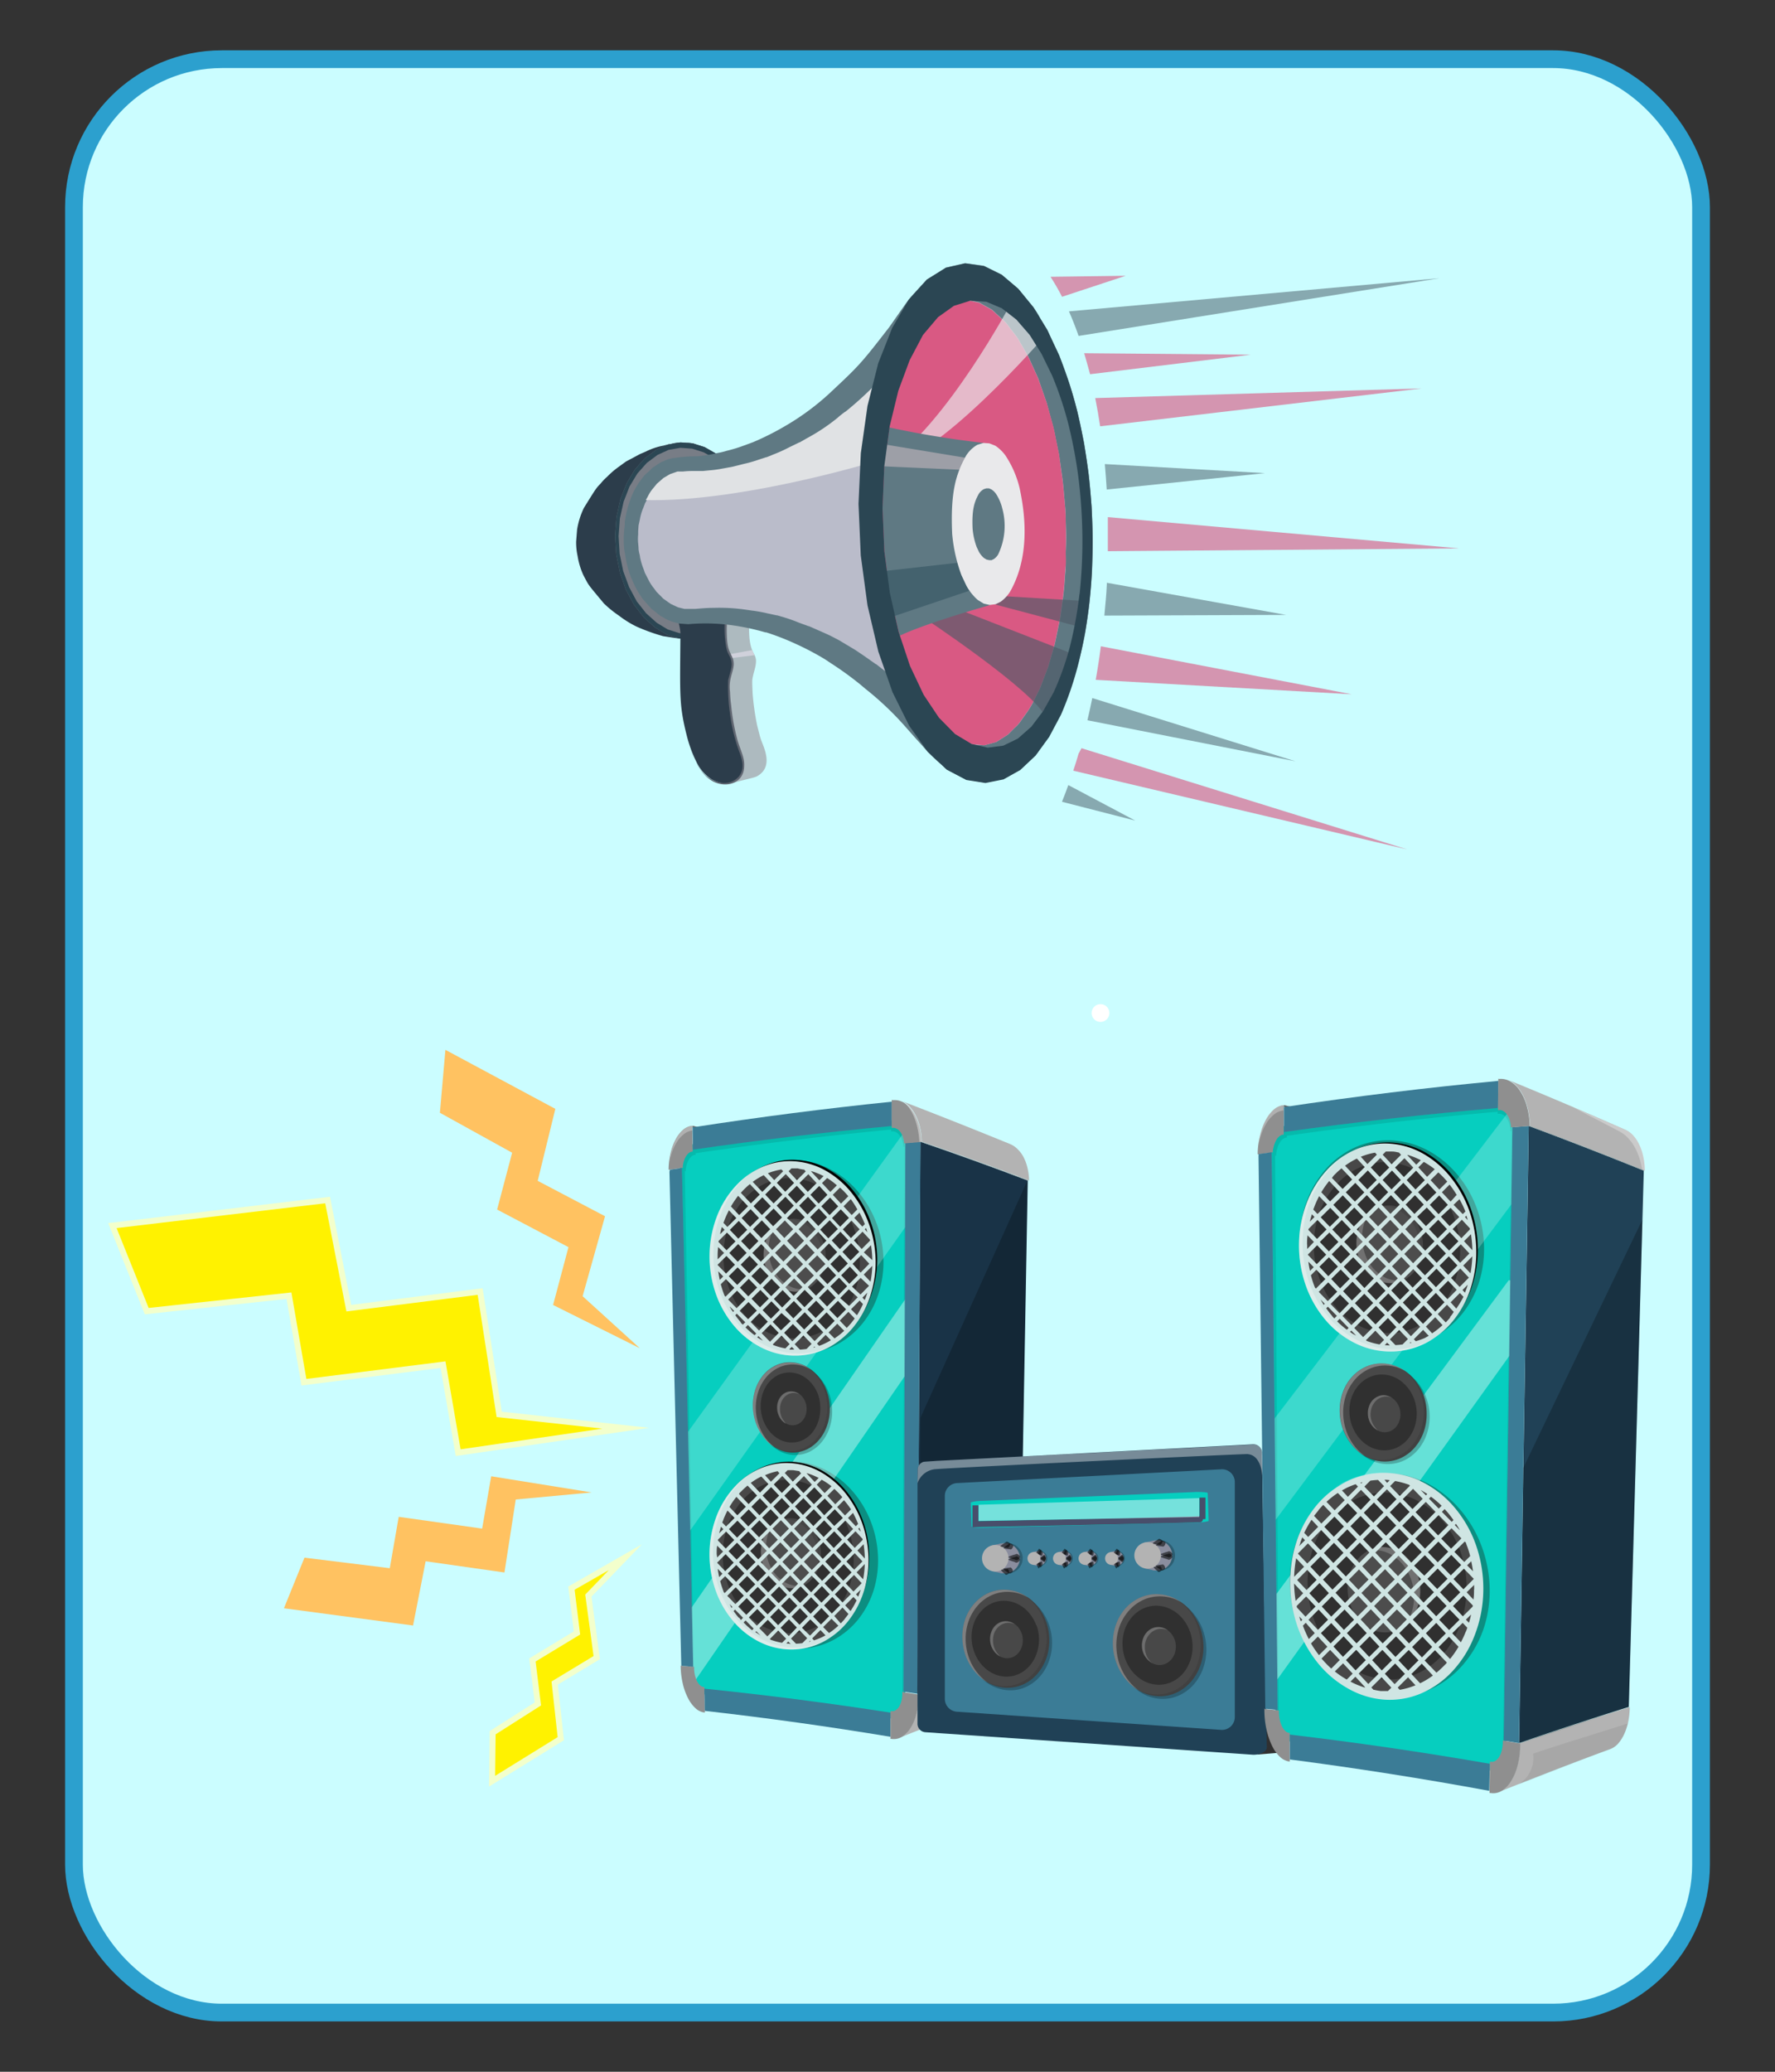 <svg xmlns="http://www.w3.org/2000/svg" xmlns:xlink="http://www.w3.org/1999/xlink" viewBox="0 0 300 350"><rect x="0" y="0" width="300" height="350" fill="#333333" stroke="none"/><defs><style>.cls-1,.cls-4{fill:#cbfdff;}.cls-1,.cls-51{stroke:#2ca0ce;stroke-width:3px;}.cls-1,.cls-25,.cls-29,.cls-33,.cls-51{stroke-miterlimit:10;}.cls-14,.cls-15,.cls-19,.cls-2,.cls-20,.cls-24,.cls-31{fill:#fff;}.cls-3{isolation:isolate;}.cls-5{clip-path:url(#clip-path);}.cls-6{fill:#5f5f5f;}.cls-7{fill:#06cebf;}.cls-8{fill:#193347;}.cls-9{fill:#b3b3b3;}.cls-10{fill:#8f8f8f;}.cls-11{opacity:0.07;}.cls-12{opacity:0.1;}.cls-13{fill:#0c8e81;}.cls-14{opacity:0.22;}.cls-15{opacity:0.38;}.cls-16{opacity:0.24;}.cls-17{fill:#484848;}.cls-18{fill:#303030;}.cls-19{opacity:0.2;}.cls-20{opacity:0.3;}.cls-21{fill:#4d4d4d;}.cls-22{fill:#cfe5e3;}.cls-23{fill:#3b7c96;}.cls-24{opacity:0.4;}.cls-25,.cls-29,.cls-51{fill:none;}.cls-25{stroke:#5f5f5f;}.cls-26{fill:#204156;}.cls-27{fill:#8a8d9e;}.cls-28{opacity:0.54;}.cls-29{stroke:#484e6b;}.cls-30{fill:#f8f9ff;opacity:0.46;}.cls-31{opacity:0.39;}.cls-32{fill:#ffc261;}.cls-33{fill:#fff200;stroke:#f3ffcc;}.cls-34{fill:#2c3d4b;}.cls-35{fill:#787d86;}.cls-36{fill:#2b4653;}.cls-37{fill:#adbabf;}.cls-38{fill:#616772;}.cls-39,.cls-49{fill:#5f7983;}.cls-40{fill:#babcca;}.cls-41,.cls-50{fill:#d95983;}.cls-42{fill:#4f5c68;}.cls-42,.cls-43{opacity:0.66;}.cls-42,.cls-45{mix-blend-mode:screen;}.cls-43{fill:#ebeced;mix-blend-mode:multiply;}.cls-44{fill:#44626e;}.cls-45{fill:#9d9fa7;}.cls-46{fill:#e9e9eb;}.cls-47{fill:#e0e2e4;}.cls-48{fill:#d0d1db;}.cls-49,.cls-50{opacity:0.63;}.cls-52{clip-path:url(#clip-path-2);}</style><clipPath id="clip-path"><rect class="cls-1" x="12.5" y="10" width="275" height="330" rx="25"/></clipPath><clipPath id="clip-path-2"><circle class="cls-2" cx="800" cy="570" r="196.51"/></clipPath></defs><g class="cls-3"><g id="Layer_1" data-name="Layer 1"><rect class="cls-4" x="12.5" y="10" width="275" height="330" rx="25"/><g class="cls-5"><path class="cls-2" d="M186,172.64a1.5,1.5,0,0,0,0-3,1.5,1.5,0,0,0,0,3Z"/><path class="cls-6" d="M124.62,192.25q-3.78-.92-7.58-1.78v-.28c2.77.64,5.53,1.29,8.3,2Z"/><path class="cls-7" d="M114.87,196.84v-.23a.49.49,0,0,0,0-.12l.18-.25a4.66,4.66,0,0,1,.2-1,3.36,3.36,0,0,1,.34-.79,2.4,2.4,0,0,1,.47-.56,1.12,1.12,0,0,1,.55-.26l.15,0v-.29q17.08-2.5,34.27-4.09v.31h.18a1.29,1.29,0,0,1,.67.15,1.7,1.7,0,0,1,.57.51,2.9,2.9,0,0,1,.45.84,5.59,5.59,0,0,1,.28,1.14l.19,0s0,.09,0,.13v.12a.62.62,0,0,1,0,.13v.13q-.17,47-.36,94l-.19,0V287a4.84,4.84,0,0,1-.15,1.24,3.72,3.72,0,0,1-.4,1,2,2,0,0,1-.59.62,1.1,1.1,0,0,1-.72.17l-.18,0v.31q-16-2.51-32.06-4.14v-.28l-.15,0a1.14,1.14,0,0,1-.61-.32,2.44,2.44,0,0,1-.51-.7,3.9,3.9,0,0,1-.35-1,5.51,5.51,0,0,1-.15-1.17v-.28l-.15,0q-1-42.72-1.94-85.45Z"/><path class="cls-8" d="M173.7,199.44s0,.07,0,.11v.32q-.72,40.32-1.45,80.62-8.64,2.72-17.2,5.67.27-46.38.5-92.77v-.5Q164.67,196,173.7,199.44Z"/><path class="cls-9" d="M170.78,193.3a3.76,3.76,0,0,1,1.17.8,5.2,5.2,0,0,1,1,1.3,7.51,7.51,0,0,1,.66,1.71,9.81,9.81,0,0,1,.31,2v.3q-9-3.41-18.13-6.55l0-.35a11.75,11.75,0,0,0-.36-2.31,8.71,8.71,0,0,0-.76-1.94,5.91,5.91,0,0,0-1.06-1.44,3.69,3.69,0,0,0-1.31-.85Q161.55,189.52,170.78,193.3Z"/><path class="cls-10" d="M155.75,192.88q9.1,3.15,18.13,6.55h-.18q-9-3.41-18.14-6.55Z"/><path class="cls-9" d="M153.3,292.68a6.73,6.73,0,0,0,1-1.57A9.5,9.5,0,0,0,155,289a12.39,12.39,0,0,0,.25-2.5v-.32q8.55-3,17.18-5.67v.27a11.32,11.32,0,0,1-.26,2.18,8.28,8.28,0,0,1-.64,1.82,5.15,5.15,0,0,1-1,1.35,3.15,3.15,0,0,1-1.17.79q-8.73,3.21-17.37,6.67A3.57,3.57,0,0,0,153.3,292.68Z"/><path class="cls-11" d="M156.33,291.42a6.25,6.25,0,0,0,1-1.53,9.31,9.31,0,0,0,.68-2.05,11.89,11.89,0,0,0,.25-2.45v-.3c5.7-1.93,8.39-2.65,14.14-4.41v.26a10.79,10.79,0,0,1-.26,2.12,7.46,7.46,0,0,1-.64,1.78,5.37,5.37,0,0,1-.94,1.32,3.27,3.27,0,0,1-1.17.76c-5.83,2.09-8.58,3.14-14.34,5.39A3.63,3.63,0,0,0,156.33,291.42Z"/><path class="cls-12" d="M117.14,281.58q-.92-41.91-1.88-83.81v-.22a.49.49,0,0,1,0-.12v-.11l-.38.05,0-.76s.59,0,.59,0v-.23a.41.41,0,0,1,0-.11l.17-.25a5.24,5.24,0,0,1,.2-1,3.36,3.36,0,0,1,.34-.79,2,2,0,0,1,.46-.56,1.26,1.26,0,0,1,.47-.25v.77q16.74-2.44,33.59-4V189.1l.37,0v.32l.18,0a1.28,1.28,0,0,1,.66.15,1.77,1.77,0,0,1,.56.51,3.31,3.31,0,0,1,.44.84,5,5,0,0,1,.28,1.14h.19a.49.49,0,0,0,0,.12v.13s0,.08,0,.12v.7l-.4,0a.62.62,0,0,1,0,.13s0,.08,0,.12v.25q-.15,46.11-.33,92.21l.35.05v.61l-.48-.07q.18-46.09.33-92.21v-.25s0-.08,0-.12a.49.49,0,0,0,0-.12h-.18l0-.23a4.78,4.78,0,0,0-.25-1,3,3,0,0,0-.43-.75,1.61,1.61,0,0,0-.55-.47,1.1,1.1,0,0,0-.64-.14h-.18v-.31h0q-16.58,1.58-33.06,4h0v.28l-.16,0a1.14,1.14,0,0,0-.53.26,2.2,2.2,0,0,0-.44.54,3.47,3.47,0,0,0-.34.78,5,5,0,0,0-.19.94l0,.22-.15,0s0,.08,0,.12v.34q.77,42.29,1.52,84.58l-.51-.86,0-.54Z"/><path class="cls-13" d="M145.83,223.51a13.9,13.9,0,0,1-4.35,3.62,13.13,13.13,0,0,1-5.62,1.51,13.65,13.65,0,0,1-5.88-1.08,15.12,15.12,0,0,1-5-3.45,17.15,17.15,0,0,1-3.47-5.3,18.38,18.38,0,0,1-1.38-6.59,18,18,0,0,1,1.07-6.55,16.22,16.22,0,0,1,3.14-5.24,13.89,13.89,0,0,1,4.64-3.38,12.79,12.79,0,0,1,5.62-1.07,13.43,13.43,0,0,1,5.56,1.47,15.51,15.51,0,0,1,4.56,3.53,17.75,17.75,0,0,1,3.18,5.07,18.3,18.3,0,0,1,1.39,6.14,17.36,17.36,0,0,1-.75,6.17A15.62,15.62,0,0,1,145.83,223.51Z"/><path class="cls-13" d="M145.08,273.54a13.64,13.64,0,0,1-4.23,3.52,12.81,12.81,0,0,1-5.46,1.46,13.12,13.12,0,0,1-5.7-1,14.8,14.8,0,0,1-4.84-3.34,16.7,16.7,0,0,1-3.37-5.16,17.74,17.74,0,0,1-1.33-6.39,17.17,17.17,0,0,1,1-6.36,15.59,15.59,0,0,1,3-5.09,13.52,13.52,0,0,1,4.51-3.28,12.34,12.34,0,0,1,5.45-1,13.16,13.16,0,0,1,5.4,1.42,15.4,15.4,0,0,1,4.43,3.43,17.34,17.34,0,0,1,3.09,4.93,18,18,0,0,1,1.35,6,17,17,0,0,1-.73,6A15.37,15.37,0,0,1,145.08,273.54Z"/><path class="cls-14" d="M153,191l-38.32,53.11.23,16.89,40.32-56.82S155.87,191.19,153,191Z"/><path class="cls-15" d="M153.34,219l-37.88,54.64.76,12.12,38.87-56.43S156.25,219.25,153.34,219Z"/><path class="cls-16" d="M131.82,245.18a5.71,5.71,0,0,0,2.54.63,5.5,5.5,0,0,0,2.48-.56,6.23,6.23,0,0,0,2-1.58,7.57,7.57,0,0,0,1.33-2.36,8.34,8.34,0,0,0,.48-2.91,8.65,8.65,0,0,0-.51-2.94,8.08,8.08,0,0,0-1.37-2.46,7.23,7.23,0,0,0-2.06-1.73,6,6,0,0,0-2.54-.73,5.68,5.68,0,0,0-2.56.48,6.23,6.23,0,0,0-2.09,1.56,7.31,7.31,0,0,0-1.4,2.41,9,9,0,0,0,.11,6,8.29,8.29,0,0,0,1.46,2.48A7.06,7.06,0,0,0,131.82,245.18Z"/><path class="cls-17" d="M139.74,235.06a7.9,7.9,0,0,0-1.38-2.46,7.19,7.19,0,0,0-2.05-1.73,5.91,5.91,0,0,0-2.54-.72,5.38,5.38,0,0,0-2.56.48,6.1,6.1,0,0,0-2.1,1.56,7.45,7.45,0,0,0-1.4,2.41,8.58,8.58,0,0,0-.47,3,9.12,9.12,0,0,0,.58,3,8.53,8.53,0,0,0,1.47,2.48,6.94,6.94,0,0,0,2.12,1.68,5.85,5.85,0,0,0,2.54.63,5.58,5.58,0,0,0,2.49-.57,6.3,6.3,0,0,0,2-1.58,7.57,7.57,0,0,0,1.33-2.36,8.34,8.34,0,0,0,.48-2.91A8.65,8.65,0,0,0,139.74,235.06Z"/><path class="cls-12" d="M139.74,235.06a7.9,7.9,0,0,0-1.38-2.46A7,7,0,0,0,136.5,231a7.41,7.41,0,0,1,1.45,1.35,8.23,8.23,0,0,1,1.38,2.46,9,9,0,0,1,0,5.86A7.59,7.59,0,0,1,138,243a6.2,6.2,0,0,1-2,1.58,5.51,5.51,0,0,1-2.49.56,5.71,5.71,0,0,1-2.54-.63l-.36-.19a7.45,7.45,0,0,0,.77.46,5.85,5.85,0,0,0,2.54.63,5.58,5.58,0,0,0,2.49-.57,6.3,6.3,0,0,0,2-1.58,7.57,7.57,0,0,0,1.33-2.36,8.34,8.34,0,0,0,.48-2.91A8.65,8.65,0,0,0,139.74,235.06Z"/><path class="cls-18" d="M138.29,235.66a6.34,6.34,0,0,0-1.08-1.9,5.3,5.3,0,0,0-1.59-1.33,4.66,4.66,0,0,0-2-.56,4.41,4.41,0,0,0-2,.38,5,5,0,0,0-1.61,1.21,5.8,5.8,0,0,0-1.07,1.86,6.53,6.53,0,0,0-.37,2.32,6.9,6.9,0,0,0,.44,2.34,6.66,6.66,0,0,0,1.13,1.92,5.51,5.51,0,0,0,1.64,1.3,4.41,4.41,0,0,0,2,.49,4.19,4.19,0,0,0,1.93-.42,4.86,4.86,0,0,0,1.56-1.23,5.77,5.77,0,0,0,1-1.83,6.62,6.62,0,0,0,.37-2.26A6.93,6.93,0,0,0,138.29,235.66Z"/><path class="cls-17" d="M133.83,235.06a2.29,2.29,0,0,1,1,.26,2.77,2.77,0,0,1,.77.64,3.26,3.26,0,0,1,.53.93,3.36,3.36,0,0,1,.2,1.11,3.3,3.3,0,0,1-.18,1.1,2.69,2.69,0,0,1-.51.89,2.3,2.3,0,0,1-.76.59,2,2,0,0,1-.94.2,2.14,2.14,0,0,1-1-.25,2.62,2.62,0,0,1-.79-.63,2.93,2.93,0,0,1-.53-.93,3.14,3.14,0,0,1-.21-1.12,3.08,3.08,0,0,1,.17-1.11,2.66,2.66,0,0,1,.52-.9,2.44,2.44,0,0,1,.77-.59A2.18,2.18,0,0,1,133.83,235.06Z"/><path class="cls-19" d="M132.58,240.16a3,3,0,0,1-.54-.92,3.24,3.24,0,0,1-.21-1.13A2.88,2.88,0,0,1,132,237a2.74,2.74,0,0,1,.51-.9,2.37,2.37,0,0,1,.78-.59,2.15,2.15,0,0,1,.95-.19,2.31,2.31,0,0,1,.9.24,2.82,2.82,0,0,0-.36-.24,2.29,2.29,0,0,0-1-.26,2.18,2.18,0,0,0-1,.19,2.44,2.44,0,0,0-.77.59,2.66,2.66,0,0,0-.52.9,3.08,3.08,0,0,0-.17,1.11,3.14,3.14,0,0,0,.21,1.12,2.93,2.93,0,0,0,.53.93,2.62,2.62,0,0,0,.79.63h0A2.79,2.79,0,0,1,132.58,240.16Z"/><path class="cls-20" d="M129.78,243.44a8.29,8.29,0,0,1-1.46-2.48,8.92,8.92,0,0,1-.58-3,8.68,8.68,0,0,1,.47-3,7.48,7.48,0,0,1,1.4-2.41,6.27,6.27,0,0,1,2.1-1.56,5.49,5.49,0,0,1,2.56-.47,5.91,5.91,0,0,1,2.54.72l.22.13a6.76,6.76,0,0,0-.72-.46,5.91,5.91,0,0,0-2.54-.72,5.38,5.38,0,0,0-2.56.48,6.1,6.1,0,0,0-2.1,1.56,7.45,7.45,0,0,0-1.4,2.41,8.58,8.58,0,0,0-.47,3,9.12,9.12,0,0,0,.58,3,8.53,8.53,0,0,0,1.47,2.48,6.82,6.82,0,0,0,1.7,1.44A7.45,7.45,0,0,1,129.78,243.44Z"/><path d="M143.47,273.58a12.85,12.85,0,0,1-4.1,3.29,11.45,11.45,0,0,1-5.17,1.23,11.82,11.82,0,0,1-5.32-1.24,13.92,13.92,0,0,1-4.41-3.45,16.45,16.45,0,0,1-3-5.18,18.2,18.2,0,0,1-1-6.31,17.59,17.59,0,0,1,1.22-6.2,15.24,15.24,0,0,1,3-4.86,12.72,12.72,0,0,1,4.35-3.06,11.2,11.2,0,0,1,5.15-.81,12,12,0,0,1,5,1.59,14.51,14.51,0,0,1,4,3.53,17.37,17.37,0,0,1,2.71,4.94,18.08,18.08,0,0,1,1,5.89,17.07,17.07,0,0,1-.91,5.84A15,15,0,0,1,143.47,273.58Z"/><path class="cls-17" d="M145.73,269.18a15.28,15.28,0,0,1-2.67,4.8,12.82,12.82,0,0,1-4.1,3.28,11.46,11.46,0,0,1-5.18,1.23,11.81,11.81,0,0,1-5.31-1.24,13.7,13.7,0,0,1-4.41-3.46,16.21,16.21,0,0,1-3-5.17,18,18,0,0,1-1-6.32,17.54,17.54,0,0,1,1.22-6.19,15.31,15.31,0,0,1,3-4.87,12.6,12.6,0,0,1,4.35-3.05,11.16,11.16,0,0,1,5.15-.81,12,12,0,0,1,5,1.6,14.35,14.35,0,0,1,4,3.53,17.23,17.23,0,0,1,2.71,4.94,18.3,18.3,0,0,1,1,5.89A17.36,17.36,0,0,1,145.73,269.18Z"/><path class="cls-12" d="M145.73,269.18a15.28,15.28,0,0,1-2.67,4.8,13.47,13.47,0,0,1-2.41,2.25,13.75,13.75,0,0,0,1.84-1.82,15.22,15.22,0,0,0,2.71-4.87,17.7,17.7,0,0,0,.94-5.94,18.7,18.7,0,0,0-1.06-6,17.67,17.67,0,0,0-2.75-5,14.54,14.54,0,0,0-4.1-3.59,12,12,0,0,0-5.09-1.63l-.41,0a10.29,10.29,0,0,1,1.11,0,12,12,0,0,1,5,1.6,14.35,14.35,0,0,1,4,3.53,17.23,17.23,0,0,1,2.71,4.94,18.3,18.3,0,0,1,1,5.89A17.36,17.36,0,0,1,145.73,269.18Z"/><path class="cls-18" d="M143.51,268.18a12.64,12.64,0,0,1-2.25,4,10.68,10.68,0,0,1-3.43,2.72,9.72,9.72,0,0,1-4.32,1,10.16,10.16,0,0,1-4.41-1.06,11.72,11.72,0,0,1-3.64-2.89,13.8,13.8,0,0,1-2.45-4.3,15.07,15.07,0,0,1,.14-10.37,13,13,0,0,1,2.51-4,10.54,10.54,0,0,1,3.61-2.55,9.32,9.32,0,0,1,4.3-.71,9.8,9.8,0,0,1,4.2,1.31,12.05,12.05,0,0,1,3.38,2.93,14.33,14.33,0,0,1,2.28,4.14,15.06,15.06,0,0,1,.86,4.93A14.51,14.51,0,0,1,143.51,268.18Z"/><path class="cls-21" d="M133.68,268.33a4.36,4.36,0,0,0,2-.41,4.87,4.87,0,0,0,1.6-1.22,5.89,5.89,0,0,0,1.07-1.84,6.89,6.89,0,0,0,0-4.57,6.4,6.4,0,0,0-1.06-1.92,5.45,5.45,0,0,0-1.59-1.33,4.48,4.48,0,0,0-1.94-.55,4.18,4.18,0,0,0-2,.36,4.72,4.72,0,0,0-1.62,1.2,6,6,0,0,0-1.11,1.84,6.87,6.87,0,0,0-.42,2.31,7.22,7.22,0,0,0,.39,2.34,6.4,6.4,0,0,0,1.09,1.93,5.27,5.27,0,0,0,1.62,1.33A4.53,4.53,0,0,0,133.68,268.33Z"/><path class="cls-12" d="M138.32,264.86a6.1,6.1,0,0,1-.87,1.59,5.74,5.74,0,0,0,.41-.91,7,7,0,0,0,.41-2.42,7.27,7.27,0,0,0-.42-2.44,6.93,6.93,0,0,0-1.13-2,5.77,5.77,0,0,0-1.68-1.41,4.78,4.78,0,0,0-2.07-.6,5.56,5.56,0,0,0-.71,0,4.13,4.13,0,0,1,1.45-.17,4.48,4.48,0,0,1,1.94.55,5.45,5.45,0,0,1,1.59,1.33,6.4,6.4,0,0,1,1.06,1.92,6.89,6.89,0,0,1,0,4.57Z"/><path class="cls-19" d="M129.92,258.9a7.32,7.32,0,0,0-.45,2.47,7.19,7.19,0,0,0,.42,2.51,6.64,6.64,0,0,0,1.16,2.07,5.92,5.92,0,0,0,1.74,1.43,4.68,4.68,0,0,0,2.91.51l0,0a4.36,4.36,0,0,1-2,.41,4.53,4.53,0,0,1-2-.53,5.27,5.27,0,0,1-1.62-1.33,6.4,6.4,0,0,1-1.09-1.93,7.22,7.22,0,0,1-.39-2.34,6.87,6.87,0,0,1,.42-2.31,6.07,6.07,0,0,1,1.11-1.84,5.81,5.81,0,0,1,.43-.43A6.65,6.65,0,0,0,129.92,258.9Z"/><path class="cls-20" d="M125.14,250.86a15.28,15.28,0,0,0-3,4.87,17.55,17.55,0,0,0-1.21,6.2,18,18,0,0,0,1,6.31,16.29,16.29,0,0,0,3,5.17,13.81,13.81,0,0,0,4.41,3.46,12.12,12.12,0,0,0,5.32,1.24,11.65,11.65,0,0,0,4.53-.94l-.18.09a11.46,11.46,0,0,1-5.18,1.23,11.81,11.81,0,0,1-5.31-1.24,13.7,13.7,0,0,1-4.41-3.46,16.21,16.21,0,0,1-3-5.17,18,18,0,0,1-1-6.32,17.54,17.54,0,0,1,1.22-6.19,15.31,15.31,0,0,1,3-4.87,12.58,12.58,0,0,1,4.19-3A12.94,12.94,0,0,0,125.14,250.86Z"/><path class="cls-22" d="M145.74,257.38a17.5,17.5,0,0,0-2.75-5,14.51,14.51,0,0,0-4.07-3.57,11.9,11.9,0,0,0-5.07-1.61,11.16,11.16,0,0,0-5.21.82,12.64,12.64,0,0,0-4.4,3.08,15.46,15.46,0,0,0-3.09,4.92,18.26,18.26,0,0,0-.2,12.65,16.47,16.47,0,0,0,3,5.23,14,14,0,0,0,4.46,3.5,12.09,12.09,0,0,0,5.38,1.26,11.72,11.72,0,0,0,5.23-1.25,13,13,0,0,0,4.15-3.32,15.49,15.49,0,0,0,2.7-4.85,17.73,17.73,0,0,0,.92-5.91A18.78,18.78,0,0,0,145.74,257.38Zm-15.86-6.66-1.44,1.44-1.55-1.64a11.27,11.27,0,0,1,1.78-1.08Zm-8.52,9.37,1.36-1.35,1.38,1.43-1.44,1.44-1.32-1.36A.88.88,0,0,0,121.36,260.09Zm.76,8.31c-.15-.42-.28-.85-.4-1.29l.83-.83,1.37,1.41-1.44,1.44-.15-.15Zm11.57,8.42,1.41-1.43,1.33,1.37-.82.83c-.35.05-.71.08-1.07.1Zm10.24-11.18-1.4,1.41-1.32-1.39,1.41-1.41Zm-.87-1.84,1.4-1.41,1.31,1.39-1.4,1.41Zm-13.12,1.51-1.36-1.41,1.43-1.43,1.35,1.41Zm1.85-1,1.34,1.4-1.42,1.43-1.35-1.4ZM130.46,262l1.43-1.43,1.35,1.42-1.43,1.42Zm3.2.43,1.34,1.41-1.42,1.42-1.34-1.4Zm1.76,1.85,1.34,1.4-1.42,1.42-1.33-1.4Zm-1.31-2.3,1.42-1.42,1.34,1.41-1.42,1.42Zm3.18.43,1.33,1.4-1.42,1.42-1.33-1.4Zm1.74,1.84,1.32,1.4-1.4,1.42-1.33-1.4Zm-.53,3.26L137.09,269l-1.33-1.39,1.42-1.42Zm-1.85,1.87-1.42,1.42-1.33-1.38,1.42-1.43Zm-3.17-.4-1.34-1.4,1.42-1.43,1.33,1.4Zm-.45.45-1.42,1.42-1.35-1.39,1.43-1.43Zm-3.19-.41-1.35-1.4,1.42-1.43,1.35,1.4Zm-1.78-1.84-1.36-1.41,1.43-1.43,1.36,1.41Zm-1.79-1.86-1.37-1.41,1.44-1.44,1.36,1.42Zm.52-3.3,1.44-1.43,1.35,1.41-1.43,1.44Zm1.89-1.89,1.43-1.43,1.35,1.42L130,261.57Zm1.88-1.88,1.43-1.43,1.35,1.42-1.42,1.43Zm3.21.44,1.34,1.42-1.42,1.43-1.35-1.42Zm.45-.45,1.42-1.42,1.34,1.42-1.42,1.42Zm3.18.45,1.33,1.41-1.42,1.42L136,260.13Zm1.75,1.85,1.32,1.41-1.41,1.41-1.33-1.4Zm1.74,1.85,1.31,1.4-1.4,1.41-1.32-1.39Zm1.19,5.08-1.4,1.42-1.32-1.39,1.41-1.41Zm-1.84,1.87-1.41,1.41-1.32-1.38,1.41-1.42Zm-1.85,1.86L137,272.64l-1.33-1.38,1.42-1.42Zm-1.85,1.87-1.41,1.42-1.34-1.38,1.42-1.42Zm-3.17-.39L132,271.31l1.42-1.42,1.34,1.38Zm-.44.45-1.42,1.42-1.34-1.38,1.42-1.43Zm-3.19-.4-1.35-1.39,1.42-1.43,1.35,1.39ZM128,270.92l-1.36-1.39,1.43-1.44,1.36,1.4Zm-1.79-1.83-1.36-1.41,1.43-1.44,1.37,1.41Zm-1.79-1.85L123,265.82l1.44-1.44,1.37,1.42Zm-1.29-5.18,1.44-1.44,1.37,1.43-1.43,1.43Zm1.9-1.89,1.44-1.44,1.37,1.43-1.44,1.43Zm1.89-1.89,1.44-1.44,1.36,1.43-1.43,1.43Zm1.89-1.89,1.44-1.43,1.36,1.43-1.43,1.43Zm1.89-1.88,1.44-1.43,1.35,1.43L132,255.94Zm3.21.45,1.35,1.43-1.43,1.42-1.34-1.42Zm.45-.45,1.43-1.42,1.34,1.43-1.42,1.42Zm3.19.46,1.33,1.42-1.41,1.42-1.34-1.42Zm1.75,1.87,1.33,1.41-1.42,1.42-1.32-1.41ZM141,258.7l1.32,1.4-1.4,1.42-1.33-1.41Zm1.74,1.85,1.31,1.4-1.4,1.41-1.32-1.4Zm.44-.45,1.41-1.41,1.2,1.29,0,.18-1.33,1.34Zm2.78.78a19.1,19.1,0,0,1,.21,2.42l-1.26-1.36Zm.2,3.35a16.57,16.57,0,0,1-.28,2.57l-1.1-1.17Zm-.52,3.23-1.39,1.41-1.31-1.38,1.4-1.42Zm-1.83,1.85-1.4,1.41-1.31-1.37,1.4-1.42ZM142,271.17l-1.41,1.42-1.31-1.38,1.4-1.42Zm-.3,3.47a12.49,12.49,0,0,1-1.58,1.24l-1-1,1.41-1.41Zm-2.95-.19-1.32-1.37,1.41-1.42,1.31,1.37Zm-.44.45-1.41,1.42L135.55,275l1.4-1.43ZM137,277.31l-.29.07.18-.18Zm-3.68-.92L131.93,275l1.42-1.43,1.33,1.38Zm-.45.45-.69.69a10.67,10.67,0,0,1-1.94-.52l-.12-.12,1.41-1.43Zm-4.53-1.77,1.43-1.43,1.34,1.39-1.42,1.42Zm-.42-.43-1.36-1.39,1.43-1.43,1.35,1.39Zm-1.79-1.83-1.36-1.39,1.43-1.44,1.36,1.4ZM124.29,271l-1.37-1.4,1.43-1.44,1.37,1.41Zm-2.74-4.57c-.1-.46-.18-.93-.25-1.4l.81.83ZM121.2,264l1.44-1.44,1.37,1.43-1.44,1.44L121.2,264Zm2-5.67,1.44-1.44,1.38,1.44-1.44,1.44Zm1.9-1.89,1.44-1.44,1.37,1.44-1.44,1.43Zm1.9-1.89,1.44-1.44,1.36,1.44-1.44,1.44Zm3.33-3.32,1.36,1.44-1.44,1.43-1.36-1.44Zm.45-.45,1.44-1.43,1.35,1.44-1.43,1.43Zm3.22.47,1.35,1.43-1.43,1.43-1.35-1.43Zm.45-.45,1.43-1.43,1.34,1.44-1.42,1.43Zm1.92-1.92a10.66,10.66,0,0,1,2,.8l-.68.68-1.34-1.44Zm2.61,3.82-1.42,1.42-1.34-1.43,1.42-1.42Zm.42.45,1.33,1.42-1.42,1.42L138,254.52Zm.44-.45,1.17-1.17a15,15,0,0,1,1.36,1.4l-1.2,1.2Zm2.62,3.74L141,257.8l-1.32-1.41,1.41-1.42Zm.42.44,1.31,1.42-1.4,1.41-1.32-1.41Zm.44-.44.85-.85a15.79,15.79,0,0,1,.86,1.86l-.39.4Zm1.94,1.64c.08.22.15.45.22.68l-.43-.47Zm.07,10.9c-.08.26-.18.51-.28.76l-.37-.39.8-.8Zm-1.55,3.22-.94-1,1.4-1.41.54.57A14.66,14.66,0,0,1,143.76,272.15Zm-1,1.3c-.22.26-.45.51-.68.76L141,273l1.4-1.42,1,1.08C143.21,272.94,143,273.2,142.8,273.45Zm-5.17,3.65-.34-.35,1.4-1.42.85.89c-.19.11-.39.22-.6.32A11.72,11.72,0,0,1,137.63,277.1Zm-4.75.54.36-.37.42.42C133.4,277.68,133.14,277.67,132.88,277.64Zm-5.23-1.92.19-.19.74.75C128.27,276.11,128,275.92,127.65,275.72Zm-2-1.63.39-.39,1.36,1.39-.27.27A13.61,13.61,0,0,1,125.67,274.09Zm-.76-.82c-.31-.36-.61-.75-.89-1.15l.25-.25,1.36,1.39-.38.39C125.13,273.53,125,273.4,124.91,273.27Zm-1.74-2.52.66.68-.16.16C123.49,271.32,123.33,271,123.17,270.75Zm-2-8.29c0-.47,0-.93.08-1.39l1,1-1,1Zm.71-4.6.42.43-.72.7C121.66,258.61,121.76,258.23,121.87,257.86Zm.43-1.23a15.69,15.69,0,0,1,.69-1.49l1.2,1.25-1.45,1.44-.64-.67C122.17,257,122.23,256.8,122.3,256.63Zm2.2-3.8,1.59,1.67-1.44,1.44-1.33-1.4A13,13,0,0,1,124.5,252.83Zm.68-.79a12.64,12.64,0,0,1,1.2-1.12l1.61,1.69-1.44,1.44-1.63-1.72C125,252.23,125.09,252.14,125.18,252Zm6.3-3.51.29.31-1.44,1.43-1-1.1A10.56,10.56,0,0,1,131.48,248.53Zm3.65,0,.3.33L134,250.29l-1.36-1.44.47-.47a8.52,8.52,0,0,1,1,0C134.46,248.44,134.8,248.48,135.13,248.54Zm5.4,2.54-1.13,1.12-1.33-1.43.83-.83A11.94,11.94,0,0,1,140.53,251.08Zm3.31,3.9-1,1-1.32-1.42,1.16-1.16A15.43,15.43,0,0,1,143.84,255Z"/><path class="cls-20" d="M124.8,250.75a13.1,13.1,0,0,1,2.2-1.89,13.09,13.09,0,0,0-2.76,2.25,15.46,15.46,0,0,0-3.09,4.92,18.26,18.26,0,0,0-.2,12.65,16.47,16.47,0,0,0,3,5.23,14,14,0,0,0,4.46,3.5,12.09,12.09,0,0,0,5.38,1.26,11.72,11.72,0,0,0,5.23-1.25,11.39,11.39,0,0,0,1.43-.84q-.42.26-.87.48a11.72,11.72,0,0,1-5.23,1.25,12.09,12.09,0,0,1-5.38-1.26,14.13,14.13,0,0,1-4.46-3.5,16.66,16.66,0,0,1-3-5.23,18.33,18.33,0,0,1-1-6.38,17.94,17.94,0,0,1,1.23-6.27A15.53,15.53,0,0,1,124.8,250.75Z"/><path d="M144.51,223.72a13.26,13.26,0,0,1-4.27,3.42,11.91,11.91,0,0,1-5.4,1.29,12.39,12.39,0,0,1-5.54-1.29,14.5,14.5,0,0,1-4.6-3.61,17,17,0,0,1-3.1-5.4,18.73,18.73,0,0,1-1.06-6.58,18.48,18.48,0,0,1,1.26-6.46A15.82,15.82,0,0,1,125,200a13.12,13.12,0,0,1,4.54-3.19,11.43,11.43,0,0,1,5.37-.84,12.18,12.18,0,0,1,5.23,1.66,14.67,14.67,0,0,1,4.2,3.68,17.61,17.61,0,0,1,2.83,5.15,18.77,18.77,0,0,1,1.09,6.14,18.06,18.06,0,0,1-1,6.1A15.78,15.78,0,0,1,144.51,223.72Z"/><path class="cls-17" d="M146.87,219.12a15.78,15.78,0,0,1-2.78,5,13.3,13.3,0,0,1-4.28,3.42,12.17,12.17,0,0,1-5.4,1.29,12.61,12.61,0,0,1-5.55-1.3,14.5,14.5,0,0,1-4.6-3.61,17,17,0,0,1-3.09-5.39,18.83,18.83,0,0,1-1.06-6.59,18.52,18.52,0,0,1,1.26-6.46,15.89,15.89,0,0,1,3.19-5.08,13.09,13.09,0,0,1,4.54-3.18,11.56,11.56,0,0,1,5.37-.85,12.29,12.29,0,0,1,5.23,1.67,14.84,14.84,0,0,1,4.21,3.68,18.09,18.09,0,0,1,2.83,5.15,19.09,19.09,0,0,1,1.08,6.15A18,18,0,0,1,146.87,219.12Z"/><path class="cls-12" d="M146.87,219.12a15.78,15.78,0,0,1-2.78,5,14.29,14.29,0,0,1-2.51,2.35,13.71,13.71,0,0,0,1.91-1.9,15.94,15.94,0,0,0,2.83-5.08,18.44,18.44,0,0,0,1-6.2,19.71,19.71,0,0,0-1.1-6.25,18.23,18.23,0,0,0-2.88-5.24,15.16,15.16,0,0,0-4.27-3.74,12.53,12.53,0,0,0-5.31-1.7l-.42,0a11.11,11.11,0,0,1,1.15,0,12.29,12.29,0,0,1,5.23,1.67,14.84,14.84,0,0,1,4.21,3.68,18.09,18.09,0,0,1,2.83,5.15,19.09,19.09,0,0,1,1.08,6.15A18,18,0,0,1,146.87,219.12Z"/><path class="cls-18" d="M144.56,218.07a13.24,13.24,0,0,1-2.35,4.18,11.12,11.12,0,0,1-3.58,2.84,10.06,10.06,0,0,1-4.5,1,10.4,10.4,0,0,1-4.6-1.11,12.06,12.06,0,0,1-3.8-3,14.15,14.15,0,0,1-2.56-4.48,15.84,15.84,0,0,1-.89-5.46,15.31,15.31,0,0,1,1-5.36,13.2,13.2,0,0,1,2.62-4.22,10.93,10.93,0,0,1,3.77-2.67,9.66,9.66,0,0,1,4.48-.74,10.36,10.36,0,0,1,4.38,1.37,12.49,12.49,0,0,1,3.53,3.06,15.12,15.12,0,0,1,2.37,4.31,15.87,15.87,0,0,1,.9,5.15A15.07,15.07,0,0,1,144.56,218.07Z"/><path class="cls-21" d="M134.31,218.23a4.44,4.44,0,0,0,2.05-.43,5,5,0,0,0,1.67-1.27,6,6,0,0,0,1.11-1.92,7,7,0,0,0,.4-2.37,7.33,7.33,0,0,0-.41-2.4,6.79,6.79,0,0,0-1.12-2,5.59,5.59,0,0,0-1.65-1.39,4.62,4.62,0,0,0-2-.58,4.4,4.4,0,0,0-2,.38,5,5,0,0,0-1.69,1.25,6.06,6.06,0,0,0-1.15,1.92,6.75,6.75,0,0,0-.44,2.41,7,7,0,0,0,.4,2.44,6.78,6.78,0,0,0,1.14,2,5.44,5.44,0,0,0,1.69,1.38A4.59,4.59,0,0,0,134.31,218.23Z"/><path class="cls-12" d="M139.14,214.61a6,6,0,0,1-.9,1.66,6.86,6.86,0,0,0,.43-1,7.36,7.36,0,0,0,.42-2.52,7.87,7.87,0,0,0-.43-2.54,7.09,7.09,0,0,0-1.19-2.12,6,6,0,0,0-1.75-1.48,5,5,0,0,0-2.15-.62,4.61,4.61,0,0,0-.75,0,4.24,4.24,0,0,1,1.51-.19,4.62,4.62,0,0,1,2,.58,5.59,5.59,0,0,1,1.65,1.39,6.79,6.79,0,0,1,1.12,2,7.33,7.33,0,0,1,.41,2.4A7,7,0,0,1,139.14,214.61Z"/><path class="cls-19" d="M130.38,208.4a7.38,7.38,0,0,0-.47,2.57,7.74,7.74,0,0,0,.43,2.62,7.3,7.3,0,0,0,1.22,2.17,6.12,6.12,0,0,0,1.82,1.48,5.13,5.13,0,0,0,2.22.59,5.42,5.42,0,0,0,.81-.05l0,0a4.44,4.44,0,0,1-2.05.43,4.59,4.59,0,0,1-2.07-.55,5.44,5.44,0,0,1-1.69-1.38,6.78,6.78,0,0,1-1.14-2,7,7,0,0,1-.4-2.44,6.75,6.75,0,0,1,.44-2.41,6.06,6.06,0,0,1,1.15-1.92,4.78,4.78,0,0,1,.45-.45A6.71,6.71,0,0,0,130.38,208.4Z"/><path class="cls-20" d="M125.4,200a16,16,0,0,0-3.18,5.08,18.92,18.92,0,0,0-.2,13,17,17,0,0,0,3.1,5.4,14.46,14.46,0,0,0,4.6,3.6,12.61,12.61,0,0,0,5.55,1.3,12.1,12.1,0,0,0,4.73-1l-.19.1a12.17,12.17,0,0,1-5.4,1.29,12.61,12.61,0,0,1-5.55-1.3,14.5,14.5,0,0,1-4.6-3.61,17,17,0,0,1-3.09-5.39,18.83,18.83,0,0,1-1.06-6.59,18.52,18.52,0,0,1,1.26-6.46,15.89,15.89,0,0,1,3.19-5.08,13.23,13.23,0,0,1,4.37-3.11A13.31,13.31,0,0,0,125.4,200Z"/><path class="cls-22" d="M146.88,206.82A18.07,18.07,0,0,0,144,201.6a15.3,15.3,0,0,0-4.25-3.72,12.46,12.46,0,0,0-5.29-1.68,11.73,11.73,0,0,0-5.44.86,13.32,13.32,0,0,0-4.59,3.21,16.13,16.13,0,0,0-3.22,5.14,18.69,18.69,0,0,0-1.28,6.53A19,19,0,0,0,121,218.6a17.3,17.3,0,0,0,3.13,5.46,14.71,14.71,0,0,0,4.66,3.65,12.53,12.53,0,0,0,5.6,1.31,12.18,12.18,0,0,0,5.47-1.3,13.57,13.57,0,0,0,4.32-3.46A16,16,0,0,0,147,219.2a18.52,18.52,0,0,0,1-6.17A19.42,19.42,0,0,0,146.88,206.82Zm-16.54-6.95-1.5,1.49-1.62-1.7a11.83,11.83,0,0,1,1.86-1.13Zm-8.88,9.77,1.41-1.41,1.44,1.49-1.51,1.5-1.37-1.41Zm.78,8.67c-.16-.44-.29-.89-.42-1.35l.87-.86,1.43,1.47-1.5,1.5-.15-.16C122.39,218.71,122.31,218.51,122.24,218.31Zm12.07,8.78,1.48-1.48,1.38,1.42-.85.86a10.61,10.61,0,0,1-1.12.11ZM145,215.43l-1.46,1.47-1.37-1.45,1.47-1.48Zm-.9-1.92,1.46-1.47,1.36,1.45L145.45,215Zm-13.69,1.58L129,213.62l1.5-1.5,1.41,1.48Zm1.93-1,1.4,1.47L132.25,217l-1.41-1.46ZM131,211.65l1.49-1.49,1.4,1.48-1.48,1.49Zm3.33.45,1.4,1.47-1.48,1.49-1.4-1.47Zm1.84,1.93,1.39,1.46L136,217l-1.4-1.46Zm-1.37-2.4,1.49-1.48,1.39,1.47-1.48,1.48Zm3.32.45,1.38,1.46L138,215l-1.39-1.46Zm1.82,1.92,1.38,1.46-1.47,1.48-1.39-1.46Zm-.56,3.4-1.47,1.49-1.38-1.46L138,216Zm-1.93,1.95-1.48,1.49-1.39-1.45L136,217.9Zm-3.31-.42-1.4-1.45,1.48-1.49,1.4,1.45Zm-.47.47-1.48,1.49-1.4-1.45,1.48-1.49Zm-3.33-.42-1.41-1.46,1.49-1.5,1.41,1.47Zm-1.85-1.93L127,215.59l1.49-1.5,1.42,1.47Zm-1.87-1.93-1.43-1.47,1.5-1.5,1.42,1.47Zm.54-3.45,1.5-1.49,1.42,1.48-1.49,1.49Zm2-2,1.49-1.5L132,209.7l-1.49,1.49Zm2-2,1.49-1.49,1.41,1.48-1.49,1.49Zm3.34.46,1.4,1.48-1.48,1.49-1.4-1.48Zm.47-.47,1.49-1.48,1.39,1.48-1.48,1.48Zm3.32.46,1.39,1.48-1.48,1.48-1.39-1.47Zm1.83,1.94,1.38,1.47-1.47,1.48-1.39-1.47Zm1.81,1.93,1.37,1.46L141.73,215l-1.38-1.45Zm1.25,5.3-1.46,1.48-1.38-1.45,1.47-1.47Zm-1.93,1.95-1.46,1.48-1.38-1.45,1.47-1.48Zm-1.92,1.94-1.47,1.48-1.39-1.44,1.47-1.48Zm-1.94,1.95-1.47,1.48-1.39-1.43,1.48-1.49Zm-3.3-.41-1.39-1.44,1.48-1.49,1.39,1.45Zm-.46.47L132,224.75l-1.4-1.44,1.48-1.49Zm-3.33-.41-1.41-1.45,1.49-1.49,1.41,1.45Zm-1.85-1.91-1.42-1.46,1.49-1.49,1.42,1.46ZM126.47,219l-1.42-1.46,1.5-1.5,1.42,1.47Zm-1.87-1.93-1.43-1.47,1.5-1.5,1.43,1.47Zm-1.34-5.4,1.5-1.5,1.43,1.49-1.5,1.5Zm2-2,1.5-1.5,1.42,1.49-1.49,1.5Zm2-2,1.5-1.5,1.42,1.49-1.49,1.5Zm2-2,1.49-1.5,1.42,1.5-1.5,1.49Zm2-2,1.49-1.49,1.41,1.5-1.49,1.49Zm3.34.48,1.41,1.49-1.49,1.49L133,205.78Zm.47-.47,1.49-1.49,1.4,1.5-1.48,1.48Zm3.33.47,1.39,1.49-1.48,1.48-1.39-1.48Zm1.83,2,1.38,1.47L140,209.2l-1.38-1.47Zm1.81,1.94,1.38,1.46-1.47,1.48-1.38-1.47Zm1.81,1.93,1.37,1.46-1.46,1.47-1.37-1.46Zm.47-.47,1.46-1.47,1.25,1.34c0,.06,0,.13,0,.19l-1.39,1.4Zm2.89.82a17.35,17.35,0,0,1,.22,2.51L146,211.57Zm.22,3.49a17.73,17.73,0,0,1-.3,2.67l-1.15-1.21Zm-.55,3.36-1.45,1.48L144,217.35l1.46-1.47Zm-1.91,1.94-1.46,1.47L142,219.3l1.46-1.48ZM143,221.2l-1.46,1.47-1.38-1.43,1.47-1.48Zm-.32,3.62a11.93,11.93,0,0,1-1.64,1.29l-1-1,1.47-1.48Zm-3.07-.2-1.38-1.43,1.47-1.48,1.37,1.43Zm-.46.47-1.47,1.48-1.38-1.43,1.47-1.49Zm-1.38,2.51-.31.08.19-.2Zm-3.85-1-1.39-1.44,1.48-1.48,1.39,1.43Zm-.46.47-.72.73a11.46,11.46,0,0,1-2-.55l-.13-.13,1.48-1.49Zm-4.73-1.84,1.49-1.49,1.4,1.44-1.48,1.49Zm-.44-.45-1.42-1.45,1.49-1.5,1.41,1.45Zm-1.86-1.91L125,221.45l1.5-1.49,1.42,1.45ZM124.5,221l-1.43-1.46,1.5-1.5L126,219.5Zm-2.85-4.77c-.11-.48-.19-1-.26-1.46l.85.87Zm-.37-2.56,1.5-1.49,1.44,1.48-1.51,1.5-1.43-1.46Zm2.07-5.9,1.51-1.51,1.43,1.5-1.51,1.5Zm2-2,1.51-1.5,1.42,1.5-1.5,1.5Zm2-2,1.5-1.5,1.43,1.5-1.5,1.5Zm3.48-3.47,1.41,1.51-1.49,1.49-1.42-1.5Zm.47-.47,1.5-1.49,1.41,1.51-1.49,1.49Zm3.36.49,1.4,1.5-1.49,1.49-1.41-1.5Zm.47-.47,1.49-1.48,1.4,1.5-1.49,1.48Zm2-2a11.66,11.66,0,0,1,2.07.84l-.72.71-1.39-1.5Zm2.72,4-1.48,1.48-1.4-1.49,1.49-1.49Zm.44.47,1.38,1.48-1.47,1.48-1.39-1.48Zm.46-.47,1.22-1.22a13.93,13.93,0,0,1,1.41,1.46l-1.24,1.25Zm2.73,3.9L142,207.25l-1.38-1.47,1.48-1.48Zm.44.46,1.37,1.47-1.47,1.48-1.37-1.47Zm.46-.46.89-.89a20.21,20.21,0,0,1,.9,1.94l-.42.42Zm2,1.71c.08.23.15.47.22.71l-.45-.49Zm.07,11.37c-.09.27-.19.54-.3.8l-.39-.41.84-.84Zm-1.62,3.36-1-1,1.46-1.48.56.6A14,14,0,0,1,144.82,222.22Zm-1,1.36c-.23.27-.47.53-.72.79l-1.18-1.24,1.46-1.48,1.06,1.12C144.24,223.05,144,223.32,143.82,223.58Zm-5.4,3.8-.35-.36,1.46-1.48.89.92-.63.34A11,11,0,0,1,138.42,227.38Zm-5,.57.39-.39.43.44C134,228,133.73,228,133.46,228Zm-5.44-2,.19-.2.77.79C128.65,226.35,128.33,226.15,128,225.94ZM126,224.25l.4-.41,1.42,1.45-.28.28A13.76,13.76,0,0,1,126,224.25Zm-.79-.86c-.33-.38-.64-.78-.94-1.2l.26-.26,1.43,1.45-.41.4C125.39,223.66,125.27,223.53,125.16,223.39Zm-1.82-2.63.69.71-.17.17C123.68,221.35,123.5,221.06,123.34,220.76Zm-2.1-8.65q0-.74.09-1.44l1,1-1.09,1.08Zm.75-4.8.43.45-.75.74C121.76,208.09,121.87,207.7,122,207.31Zm.44-1.28q.33-.81.72-1.56l1.25,1.31-1.51,1.5-.67-.69Zm2.29-4,1.66,1.75-1.5,1.5-1.39-1.46A16.17,16.17,0,0,1,124.72,202.06Zm.71-.81a12.68,12.68,0,0,1,1.26-1.18l1.67,1.77-1.5,1.49-1.7-1.79Zm6.58-3.67.3.32-1.5,1.5-1.08-1.16A11.05,11.05,0,0,1,132,197.58Zm3.8,0,.32.34-1.49,1.49-1.41-1.51.49-.49,1.05,0C135.12,197.48,135.47,197.53,135.81,197.59Zm5.63,2.65-1.16,1.17-1.4-1.5.87-.86A13.19,13.19,0,0,1,141.44,200.24Zm3.46,4.07-1,1-1.38-1.48,1.22-1.22A18.08,18.08,0,0,1,144.9,204.31Z"/><path class="cls-20" d="M125,199.9a13.34,13.34,0,0,1,2.29-2,14.26,14.26,0,0,0-2.88,2.35,16.13,16.13,0,0,0-3.22,5.14,18.69,18.69,0,0,0-1.28,6.53A19,19,0,0,0,121,218.6a17.3,17.3,0,0,0,3.13,5.46,14.71,14.71,0,0,0,4.66,3.65,12.53,12.53,0,0,0,5.6,1.31,12.2,12.2,0,0,0,7-2.18,9.84,9.84,0,0,1-.9.5,12.17,12.17,0,0,1-5.46,1.3,12.57,12.57,0,0,1-5.61-1.31,14.42,14.42,0,0,1-4.65-3.65,17.19,17.19,0,0,1-3.13-5.46,18.9,18.9,0,0,1-1.07-6.65,18.48,18.48,0,0,1,1.28-6.54A16.09,16.09,0,0,1,125,199.9Z"/><path class="cls-10" d="M115.05,281.39v.28a13.83,13.83,0,0,0,.36,2.81,10.32,10.32,0,0,0,.86,2.37,5.91,5.91,0,0,0,1.23,1.69,2.75,2.75,0,0,0,1.48.76l.15,0V289c0-1.25-.05-2.5-.08-3.75V285l-.15,0a1.16,1.16,0,0,1-.6-.31,2.51,2.51,0,0,1-.5-.69,4.78,4.78,0,0,1-.35-1,5.83,5.83,0,0,1-.14-1.14v-.28h-.15l-2-.17Z"/><path class="cls-10" d="M117,190.19l-.16,0a3,3,0,0,0-1.46.74,5.59,5.59,0,0,0-1.19,1.57,9.32,9.32,0,0,0-.82,2.18,12.74,12.74,0,0,0-.36,2.62v.31l.16,0,2.07-.3.16,0,0-.23a4.6,4.6,0,0,1,.19-.94,3.2,3.2,0,0,1,.34-.77,2.29,2.29,0,0,1,.45-.55,1.13,1.13,0,0,1,.54-.26l.16,0v-.28c0-1.25-.05-2.51-.08-3.77Z"/><path class="cls-23" d="M113.2,197.84v-.22l2.07-.3v.11a.49.49,0,0,0,0,.12v.22q1,41.91,1.88,83.81l-2-.17q-1-41.67-2-83.34v-.23Z"/><path class="cls-23" d="M150.5,293.41q-15.65-2.6-31.38-4.38c0-1.25-.05-2.5-.08-3.75q15.78,1.61,31.47,4.05C150.5,290.69,150.5,292.05,150.5,293.41Z"/><path class="cls-23" d="M150.71,190.23q-16.85,1.56-33.59,4c0-1.25-.05-2.51-.08-3.77q16.78-2.61,33.67-4.34Z"/><path class="cls-23" d="M155.56,193v.37q-.24,46.38-.5,92.77l-2.37-.36q.18-46.11.33-92.21v-.25s0-.08,0-.12a.62.62,0,0,0,0-.13l2.56-.2Z"/><path class="cls-10" d="M150.71,185.82v4.72l.19,0a1.22,1.22,0,0,1,.65.15,1.74,1.74,0,0,1,.56.47,3,3,0,0,1,.43.75,4.53,4.53,0,0,1,.25,1l0,.24H153l2.56-.21h.19l0-.35a11.34,11.34,0,0,0-.51-2.79,7.63,7.63,0,0,0-1.06-2.18,4.61,4.61,0,0,0-1.49-1.38,3,3,0,0,0-1.77-.38Z"/><path class="cls-10" d="M152.51,285.77v.31a5.16,5.16,0,0,1-.15,1.22,3.57,3.57,0,0,1-.39,1,1.82,1.82,0,0,1-.59.61,1,1,0,0,1-.7.16l-.17,0v4.7l.18,0a2.68,2.68,0,0,0,1.75-.35,4.57,4.57,0,0,0,1.45-1.48,8.08,8.08,0,0,0,1-2.38,12.1,12.1,0,0,0,.38-3v-.32l-.18,0-2.37-.36Z"/><path class="cls-20" d="M113.13,196.28a10.52,10.52,0,0,1,.3-1.2,8.75,8.75,0,0,1,.94-2.09,5,5,0,0,1,1.27-1.43,2.84,2.84,0,0,1,1.41-.58v-.79l-.16,0a3,3,0,0,0-1.46.74,5.59,5.59,0,0,0-1.19,1.57,9.32,9.32,0,0,0-.82,2.18A10.92,10.92,0,0,0,113.13,196.28Z"/><path class="cls-24" d="M155.08,190.62a10.08,10.08,0,0,0-1-2.77,7,7,0,0,0-1.21-1.57,4.83,4.83,0,0,1,1.32,1.28,7.63,7.63,0,0,1,1.06,2.18,11.34,11.34,0,0,1,.51,2.79l0,.35h-.37A13.5,13.5,0,0,0,155.08,190.62Z"/><polyline class="cls-16" points="155.02 286.03 172.21 280.52 173.65 199.44 155.58 239.5 155.02 286.03 173.57 279.9 154.93 286.01"/><line class="cls-25" x1="155.16" y1="286.17" x2="172.42" y2="280.51"/><path class="cls-18" d="M214,291.55s-.55,4.95-1.71,4.88l4.91-.4S214.91,291.39,214,291.55Z"/><path class="cls-26" d="M211.75,296.44l-55.34-3.8a1.43,1.43,0,0,1-1.34-1.43V248.33a1.44,1.44,0,0,1,1.36-1.43L211.78,244a1.44,1.44,0,0,1,1.51,1.43l.82,49.79C214.11,296.06,212.58,296.5,211.75,296.44Z"/><path class="cls-23" d="M206.36,292.24l-44.67-3.07a2.18,2.18,0,0,1-2-2.17V252.71a2.17,2.17,0,0,1,2.06-2.16l44.67-2.33a2.16,2.16,0,0,1,2.28,2.16v39.69A2.17,2.17,0,0,1,206.36,292.24Z"/><path class="cls-7" d="M202.39,257.2l-36.52.88c-.93,0-1.65-.07-1.66-.2l-.13-4c0-.14.73-.28,1.67-.32l36.5-1.51c1,0,1.87.05,1.87.19l.16,4.69C204.29,257,203.42,257.18,202.39,257.2Z"/><path class="cls-16" d="M167.82,284.88a6.65,6.65,0,0,0,2.86.68,6.21,6.21,0,0,0,2.81-.61,6.9,6.9,0,0,0,2.27-1.72,7.88,7.88,0,0,0,1.51-2.56,8.76,8.76,0,0,0,.54-3.15,9.11,9.11,0,0,0-2.12-5.87,8,8,0,0,0-2.32-1.87,6.91,6.91,0,0,0-2.87-.79,6.5,6.5,0,0,0-2.89.52,7,7,0,0,0-2.37,1.7,7.62,7.62,0,0,0-1.58,2.62,8.86,8.86,0,0,0-.54,3.26,9.35,9.35,0,0,0,.65,3.28,8.93,8.93,0,0,0,1.66,2.7A7.64,7.64,0,0,0,167.82,284.88Z"/><path class="cls-17" d="M176.78,273.89a8.77,8.77,0,0,0-1.56-2.67,7.87,7.87,0,0,0-2.32-1.87,6.91,6.91,0,0,0-2.87-.79,6.5,6.5,0,0,0-2.89.52,7,7,0,0,0-2.37,1.7,7.9,7.9,0,0,0-1.59,2.62,9.11,9.11,0,0,0-.53,3.26,9.45,9.45,0,0,0,.65,3.29,9,9,0,0,0,1.66,2.69,7.88,7.88,0,0,0,2.39,1.81,6.73,6.73,0,0,0,2.87.68,6.48,6.48,0,0,0,2.81-.61,6.9,6.9,0,0,0,2.27-1.72,8.18,8.18,0,0,0,1.51-2.56,9,9,0,0,0,.54-3.16A9.35,9.35,0,0,0,176.78,273.89Z"/><path class="cls-12" d="M176.78,273.89a8.77,8.77,0,0,0-1.56-2.67,7.81,7.81,0,0,0-2.1-1.75,8.38,8.38,0,0,1,1.64,1.46,8.86,8.86,0,0,1,1.55,2.67,9.37,9.37,0,0,1,.58,3.2,9,9,0,0,1-.54,3.15,8.06,8.06,0,0,1-1.51,2.56,6.9,6.9,0,0,1-2.27,1.72,6.35,6.35,0,0,1-2.81.62,6.73,6.73,0,0,1-2.87-.68l-.41-.22a6.3,6.3,0,0,0,.87.5,6.73,6.73,0,0,0,2.87.68,6.48,6.48,0,0,0,2.81-.61,6.9,6.9,0,0,0,2.27-1.72,8.18,8.18,0,0,0,1.51-2.56,9,9,0,0,0,.54-3.16A9.35,9.35,0,0,0,176.78,273.89Z"/><path class="cls-18" d="M175.13,274.55a6.79,6.79,0,0,0-1.21-2.07,5.93,5.93,0,0,0-1.8-1.44,5.14,5.14,0,0,0-2.22-.6,4.94,4.94,0,0,0-2.24.41,5.35,5.35,0,0,0-1.82,1.32,6,6,0,0,0-1.22,2,6.82,6.82,0,0,0-.41,2.51,7.09,7.09,0,0,0,.5,2.54,6.88,6.88,0,0,0,1.27,2.08,6.24,6.24,0,0,0,1.84,1.41,5.46,5.46,0,0,0,2.22.54,5,5,0,0,0,2.19-.47,5.43,5.43,0,0,0,1.76-1.33,6.29,6.29,0,0,0,1.18-2,7.13,7.13,0,0,0,0-4.93Z"/><path class="cls-17" d="M170.1,273.9a2.55,2.55,0,0,1,1.08.28,2.89,2.89,0,0,1,.87.69,3.37,3.37,0,0,1,.6,1,3.51,3.51,0,0,1,.22,1.21,3.36,3.36,0,0,1-.2,1.2,3,3,0,0,1-.57,1,2.65,2.65,0,0,1-.86.64,2.42,2.42,0,0,1-1.07.22,2.59,2.59,0,0,1-1.07-.26,3.09,3.09,0,0,1-.89-.69,3.54,3.54,0,0,1-.61-1,3.48,3.48,0,0,1-.23-1.22,3.21,3.21,0,0,1,.2-1.21,3,3,0,0,1,.58-1,2.77,2.77,0,0,1,.88-.64A2.4,2.4,0,0,1,170.1,273.9Z"/><path class="cls-19" d="M168.67,279.43a3.25,3.25,0,0,1-.6-1,3.53,3.53,0,0,1-.24-1.22A3.42,3.42,0,0,1,168,276a3.13,3.13,0,0,1,.59-1,2.46,2.46,0,0,1,.87-.63,2.43,2.43,0,0,1,1.08-.21,2.56,2.56,0,0,1,1,.26,2.59,2.59,0,0,0-1.49-.54,2.4,2.4,0,0,0-1.07.2,2.77,2.77,0,0,0-.88.64,3,3,0,0,0-.58,1,3.21,3.21,0,0,0-.2,1.21,3.48,3.48,0,0,0,.23,1.22,3.54,3.54,0,0,0,.61,1,3.09,3.09,0,0,0,.89.69h0A3.56,3.56,0,0,1,168.67,279.43Z"/><path class="cls-20" d="M165.52,283a9,9,0,0,1-1.66-2.69,9.4,9.4,0,0,1-.65-3.29,8.93,8.93,0,0,1,.54-3.26,8,8,0,0,1,1.58-2.61,6.82,6.82,0,0,1,2.37-1.7,6.52,6.52,0,0,1,2.89-.52,6.91,6.91,0,0,1,2.87.79l.26.14a7.82,7.82,0,0,0-.82-.5,6.91,6.91,0,0,0-2.87-.79,6.5,6.5,0,0,0-2.89.52,7,7,0,0,0-2.37,1.7,7.9,7.9,0,0,0-1.59,2.62,9.11,9.11,0,0,0-.53,3.26,9.45,9.45,0,0,0,.65,3.29,9,9,0,0,0,1.66,2.69,8,8,0,0,0,1.92,1.56A8.19,8.19,0,0,1,165.52,283Z"/><path class="cls-16" d="M193.47,286.3a7,7,0,0,0,3,.71,6.67,6.67,0,0,0,2.92-.64,7.43,7.43,0,0,0,2.36-1.78,8.56,8.56,0,0,0,1.57-2.67,9.45,9.45,0,0,0,.57-3.28,9.88,9.88,0,0,0-.6-3.33,9.19,9.19,0,0,0-1.61-2.77,8.22,8.22,0,0,0-2.42-2,7.09,7.09,0,0,0-3-.82,6.87,6.87,0,0,0-3,.54,7.29,7.29,0,0,0-2.47,1.77,8.11,8.11,0,0,0-1.64,2.72,9,9,0,0,0-.56,3.39,9.65,9.65,0,0,0,.68,3.42,9.19,9.19,0,0,0,1.72,2.8A8.06,8.06,0,0,0,193.47,286.3Z"/><path class="cls-17" d="M202.8,274.86a9.43,9.43,0,0,0-1.62-2.77,8.1,8.1,0,0,0-2.42-1.95,7.09,7.09,0,0,0-3-.82,6.73,6.73,0,0,0-3,.55,7.27,7.27,0,0,0-2.47,1.76,8.21,8.21,0,0,0-1.64,2.72,9.39,9.39,0,0,0-.56,3.39,9.65,9.65,0,0,0,.68,3.42,9.34,9.34,0,0,0,1.72,2.8,8.1,8.1,0,0,0,2.49,1.89,7,7,0,0,0,3,.71,6.68,6.68,0,0,0,2.93-.64,7.32,7.32,0,0,0,2.36-1.79,8.4,8.4,0,0,0,1.57-2.66,9.45,9.45,0,0,0,.57-3.28A9.88,9.88,0,0,0,202.8,274.86Z"/><path class="cls-12" d="M202.8,274.86a9.43,9.43,0,0,0-1.62-2.77,8.31,8.31,0,0,0-2.19-1.83,8.84,8.84,0,0,1,1.71,1.53,9.19,9.19,0,0,1,1.61,2.77,9.41,9.41,0,0,1,.6,3.33,9.22,9.22,0,0,1-.56,3.28,8.56,8.56,0,0,1-1.57,2.67,7.29,7.29,0,0,1-2.36,1.78,6.55,6.55,0,0,1-2.93.64,7.09,7.09,0,0,1-3-.7l-.42-.23a6.77,6.77,0,0,0,.9.52,7,7,0,0,0,3,.71,6.68,6.68,0,0,0,2.93-.64,7.32,7.32,0,0,0,2.36-1.79,8.4,8.4,0,0,0,1.57-2.66,9.45,9.45,0,0,0,.57-3.28A9.88,9.88,0,0,0,202.8,274.86Z"/><path class="cls-18" d="M201.09,275.55a7.21,7.21,0,0,0-1.26-2.15,6.14,6.14,0,0,0-1.88-1.5,5.57,5.57,0,0,0-2.31-.63,5.3,5.3,0,0,0-2.32.43,5.56,5.56,0,0,0-1.9,1.37,6.45,6.45,0,0,0-1.27,2.1,7.24,7.24,0,0,0-.43,2.62,7.48,7.48,0,0,0,.52,2.64,7.29,7.29,0,0,0,1.32,2.16,6.43,6.43,0,0,0,1.92,1.47,5.42,5.42,0,0,0,2.31.56,5.17,5.17,0,0,0,2.28-.49,5.57,5.57,0,0,0,1.83-1.38,6.4,6.4,0,0,0,1.22-2.07,7.08,7.08,0,0,0,.44-2.55A7.57,7.57,0,0,0,201.09,275.55Z"/><path class="cls-17" d="M195.85,274.87a2.66,2.66,0,0,1,1.12.29,3.18,3.18,0,0,1,.91.73,3.5,3.5,0,0,1,.62,1,3.7,3.7,0,0,1,.24,1.25,3.85,3.85,0,0,1-.21,1.25,3.14,3.14,0,0,1-.6,1,2.79,2.79,0,0,1-.9.67,2.55,2.55,0,0,1-1.1.23,2.65,2.65,0,0,1-1.12-.28,3,3,0,0,1-.92-.71,3.4,3.4,0,0,1-.64-1A3.54,3.54,0,0,1,193,278a3.47,3.47,0,0,1,.21-1.26,3.18,3.18,0,0,1,.6-1,2.66,2.66,0,0,1,.91-.66A2.49,2.49,0,0,1,195.85,274.87Z"/><path class="cls-19" d="M194.37,280.63a3.48,3.48,0,0,1-.64-1.05,3.77,3.77,0,0,1-.24-1.27,3.42,3.42,0,0,1,.21-1.25,2.94,2.94,0,0,1,.61-1,2.59,2.59,0,0,1,.91-.67,2.46,2.46,0,0,1,1.12-.21,2.6,2.6,0,0,1,1.06.27,2.87,2.87,0,0,0-.43-.28,2.66,2.66,0,0,0-1.12-.29,2.49,2.49,0,0,0-1.12.22,2.66,2.66,0,0,0-.91.66,3.18,3.18,0,0,0-.6,1A3.47,3.47,0,0,0,193,278a3.54,3.54,0,0,0,.24,1.27,3.4,3.4,0,0,0,.64,1,3,3,0,0,0,.92.71h0A3.72,3.72,0,0,1,194.37,280.63Z"/><path class="cls-20" d="M191.08,284.33a9.59,9.59,0,0,1-1.72-2.8,9.87,9.87,0,0,1-.68-3.42,9.36,9.36,0,0,1,.56-3.39,8.3,8.3,0,0,1,1.65-2.72,7.26,7.26,0,0,1,2.46-1.77,6.92,6.92,0,0,1,3-.54,7.14,7.14,0,0,1,3,.82l.26.15a6.66,6.66,0,0,0-.85-.52,7.09,7.09,0,0,0-3-.82,6.73,6.73,0,0,0-3,.55,7.27,7.27,0,0,0-2.47,1.76,8.21,8.21,0,0,0-1.64,2.72,9.39,9.39,0,0,0-.56,3.39,9.65,9.65,0,0,0,.68,3.42,9.34,9.34,0,0,0,1.72,2.8,8.41,8.41,0,0,0,2,1.63A8.44,8.44,0,0,1,191.08,284.33Z"/><circle class="cls-16" cx="196.04" cy="262.77" r="2.56"/><circle class="cls-27" cx="195.56" cy="262.77" r="2.56"/><polygon class="cls-27" points="193.44 260.59 195.13 260.25 195.13 265.33 193.44 264.95 193.44 260.59"/><circle class="cls-9" cx="193.96" cy="262.77" r="2.24"/><g class="cls-28"><path d="M196.2,262.54a6.55,6.55,0,0,1,1-.36c.16,0,.32-.18.48-.1a.92.92,0,0,1,.48.44v.1a.93.93,0,0,1-.47.46c-.16.07-.32-.06-.48-.1a6.12,6.12,0,0,1-1-.34Z"/></g><g class="cls-28"><path d="M196.2,262.93a7.42,7.42,0,0,1,1-.35c.16,0,.32-.17.47-.1a1,1,0,0,1,.48.45v.1a.9.9,0,0,1-.48.45c-.15.08-.31-.05-.47-.1a6.18,6.18,0,0,1-1-.35Z"/></g><g class="cls-28"><path d="M195.34,264.49a5.59,5.59,0,0,1,.88-.15c.14,0,.31-.1.42,0a.85.85,0,0,1,.29.54l0,.09a1,1,0,0,1-.5.35c-.15,0-.26-.12-.38-.2a5.69,5.69,0,0,1-.71-.53Z"/></g><g class="cls-28"><path d="M195,264.73a4.43,4.43,0,0,1,.78-.11c.13,0,.28-.09.37,0a.86.86,0,0,1,.2.54l0,.1a.8.8,0,0,1-.48.31c-.13,0-.2-.12-.3-.2a4.2,4.2,0,0,1-.57-.55Z"/></g><g class="cls-28"><path d="M194.87,260.67a5.67,5.67,0,0,1,.73-.51c.12-.07.23-.23.38-.18a.82.82,0,0,1,.49.35l0,.1a.81.81,0,0,1-.3.52c-.12.1-.28,0-.42,0a4.71,4.71,0,0,1-.88-.17Z"/></g><g class="cls-28"><path d="M195.38,261a5,5,0,0,1,.72-.54c.12-.08.23-.23.38-.2a1,1,0,0,1,.51.34l0,.1a.84.84,0,0,1-.29.53c-.12.11-.28,0-.43,0a5.73,5.73,0,0,1-.88-.14Z"/></g><circle class="cls-16" cx="170.29" cy="263.25" r="2.56"/><circle class="cls-27" cx="169.81" cy="263.25" r="2.56"/><polygon class="cls-27" points="167.69 261.07 169.38 260.73 169.38 265.81 167.69 265.43 167.69 261.07"/><circle class="cls-9" cx="168.21" cy="263.25" r="2.24"/><g class="cls-28"><path d="M170.45,263a6.55,6.55,0,0,1,1-.36c.16,0,.32-.18.48-.1a.92.92,0,0,1,.48.44v.1a1,1,0,0,1-.48.46c-.16.07-.32-.06-.48-.1a6.12,6.12,0,0,1-1-.34Z"/></g><g class="cls-28"><path d="M170.45,263.41a7.42,7.42,0,0,1,1-.35c.16,0,.32-.17.48-.1a1,1,0,0,1,.47.45v.1a.93.93,0,0,1-.47.45c-.16.08-.32,0-.48-.1a6.18,6.18,0,0,1-1-.35Z"/></g><g class="cls-28"><path d="M169.59,265a5.79,5.79,0,0,1,.88-.15c.14,0,.31-.1.42,0a.85.85,0,0,1,.29.54l0,.09a.91.91,0,0,1-.5.35c-.15,0-.25-.12-.38-.2a5.69,5.69,0,0,1-.71-.53Z"/></g><g class="cls-28"><path d="M169.21,265.21a4.41,4.41,0,0,1,.79-.11c.12,0,.27-.09.36,0a.76.76,0,0,1,.2.54l0,.1a.8.8,0,0,1-.48.31c-.13,0-.2-.12-.3-.2a4.2,4.2,0,0,1-.57-.55Z"/></g><g class="cls-28"><path d="M169.12,261.15a5.67,5.67,0,0,1,.73-.51c.12-.07.23-.23.38-.18a.86.86,0,0,1,.5.35l0,.1a.86.86,0,0,1-.31.52c-.12.1-.28,0-.42,0a4.71,4.71,0,0,1-.88-.17Z"/></g><g class="cls-28"><path d="M169.64,261.48a4.94,4.94,0,0,1,.71-.54c.12-.08.23-.23.38-.2a.9.9,0,0,1,.51.34l0,.1a.84.84,0,0,1-.29.53c-.12.11-.28,0-.43,0a5.73,5.73,0,0,1-.88-.14Z"/></g><circle class="cls-16" cx="175.76" cy="263.28" r="1.25"/><circle class="cls-27" cx="175.53" cy="263.28" r="1.25"/><polygon class="cls-27" points="174.49 262.21 175.31 262.05 175.31 264.53 174.49 264.34 174.49 262.21"/><circle class="cls-9" cx="174.75" cy="263.28" r="1.09"/><g class="cls-28"><path d="M175.84,263.14a2.8,2.8,0,0,1,.46-.35c.08-.05.15-.18.23-.11a.88.88,0,0,1,.24.45v.1a.81.81,0,0,1-.22.45c-.08.08-.16-.05-.24-.09a2.86,2.86,0,0,1-.47-.35Z"/></g><g class="cls-28"><path d="M175.84,263.33a2.49,2.49,0,0,1,.47-.35c.07,0,.15-.17.23-.1a.89.89,0,0,1,.23.45v.1a.8.8,0,0,1-.23.45c-.08.08-.16-.05-.23-.1a2.12,2.12,0,0,1-.47-.35Z"/></g><g class="cls-28"><path d="M175.43,264.09a1.9,1.9,0,0,1,.47-.24c.07,0,.17-.14.21-.05a.87.87,0,0,1,.09.48l0,.1a.92.92,0,0,1-.3.39c-.08.06-.12-.09-.17-.14a2.61,2.61,0,0,1-.31-.44Z"/></g><g class="cls-28"><path d="M175.24,264.21a2.25,2.25,0,0,1,.44-.22c.07,0,.16-.13.19,0a.87.87,0,0,1,0,.48l0,.09a.93.93,0,0,1-.31.38c-.07.05-.09-.09-.13-.15a2,2,0,0,1-.22-.44Z"/></g><g class="cls-28"><path d="M175.18,262.23a2.53,2.53,0,0,1,.32-.43c.06-.05.1-.19.18-.14a1.07,1.07,0,0,1,.29.4l0,.1a.94.94,0,0,1-.1.48c0,.09-.15,0-.22-.05a2.47,2.47,0,0,1-.47-.26Z"/></g><g class="cls-28"><path d="M175.43,262.39a2.61,2.61,0,0,1,.31-.44c0-.06.09-.2.17-.14s.17.13.31.38l0,.1a.94.94,0,0,1-.09.49c0,.08-.14,0-.22,0a3,3,0,0,1-.47-.24Z"/></g><circle class="cls-16" cx="180.08" cy="263.28" r="1.25"/><circle class="cls-27" cx="179.84" cy="263.28" r="1.25"/><polygon class="cls-27" points="178.81 262.21 179.63 262.05 179.63 264.53 178.81 264.34 178.81 262.21"/><circle class="cls-9" cx="179.06" cy="263.28" r="1.09"/><g class="cls-28"><path d="M180.16,263.14a2.44,2.44,0,0,1,.46-.35c.08-.05.15-.18.23-.11a.88.88,0,0,1,.24.45v.1a.74.74,0,0,1-.23.45c-.07.08-.15-.05-.23-.09a2.49,2.49,0,0,1-.47-.35Z"/></g><g class="cls-28"><path d="M180.16,263.33a2.8,2.8,0,0,1,.46-.35c.08,0,.16-.17.24-.1a1,1,0,0,1,.23.45v.1a.87.87,0,0,1-.23.45c-.08.08-.16-.05-.24-.1a2.34,2.34,0,0,1-.46-.35Z"/></g><g class="cls-28"><path d="M179.74,264.09a2.09,2.09,0,0,1,.47-.24c.08,0,.17-.14.22-.05a.87.87,0,0,1,.09.48l0,.1a.92.92,0,0,1-.3.39c-.09.06-.12-.09-.17-.14a2.14,2.14,0,0,1-.31-.44Z"/></g><g class="cls-28"><path d="M179.56,264.21A2,2,0,0,1,180,264c.07,0,.16-.13.19,0a.87.87,0,0,1,0,.48l0,.09a.93.93,0,0,1-.31.38c-.07.05-.09-.09-.13-.15a2,2,0,0,1-.22-.44Z"/></g><g class="cls-28"><path d="M179.5,262.23a2.53,2.53,0,0,1,.32-.43c.06-.05.09-.19.17-.14a1,1,0,0,1,.29.4l0,.1a.91.91,0,0,1-.11.48c0,.09-.14,0-.21-.05a2.47,2.47,0,0,1-.47-.26Z"/></g><g class="cls-28"><path d="M179.75,262.39a2.61,2.61,0,0,1,.31-.44c.05-.06.09-.2.17-.14s.17.13.3.38l0,.1a.94.94,0,0,1-.09.49c-.05.08-.14,0-.22,0a3,3,0,0,1-.47-.24Z"/></g><circle class="cls-16" cx="184.4" cy="263.28" r="1.25"/><circle class="cls-27" cx="184.16" cy="263.28" r="1.25"/><polygon class="cls-27" points="183.13 262.21 183.95 262.05 183.95 264.53 183.13 264.34 183.13 262.21"/><circle class="cls-9" cx="183.38" cy="263.28" r="1.09"/><g class="cls-28"><path d="M184.47,263.14a2.86,2.86,0,0,1,.47-.35c.07-.05.15-.18.23-.11a.88.88,0,0,1,.24.45v.1a.8.8,0,0,1-.23.45c-.08.08-.16-.05-.23-.09a2.49,2.49,0,0,1-.47-.35Z"/></g><g class="cls-28"><path d="M184.47,263.33a3.35,3.35,0,0,1,.47-.35c.08,0,.16-.17.23-.1a.88.88,0,0,1,.24.45v.1a.79.79,0,0,1-.24.45c-.07.08-.15-.05-.23-.1a2.72,2.72,0,0,1-.47-.35Z"/></g><g class="cls-28"><path d="M184.06,264.09a2.09,2.09,0,0,1,.47-.24c.08,0,.17-.14.22-.05a.87.87,0,0,1,.09.48l0,.1a.92.92,0,0,1-.3.39c-.08.06-.11-.09-.17-.14a2.6,2.6,0,0,1-.3-.44Z"/></g><g class="cls-28"><path d="M183.88,264.21a2.19,2.19,0,0,1,.43-.22c.07,0,.17-.13.2,0a1,1,0,0,1,0,.48l0,.09a.93.93,0,0,1-.31.38c-.08.05-.09-.09-.13-.15a1.65,1.65,0,0,1-.22-.44Z"/></g><g class="cls-28"><path d="M183.82,262.23a2.09,2.09,0,0,1,.32-.43c.05-.05.09-.19.17-.14a1,1,0,0,1,.29.4l0,.1a.84.84,0,0,1-.1.48c-.05.09-.14,0-.22-.05a2.76,2.76,0,0,1-.46-.26Z"/></g><g class="cls-28"><path d="M184.07,262.39a2.14,2.14,0,0,1,.31-.44c.05-.06.08-.2.17-.14s.17.13.3.38l0,.1a.94.94,0,0,1-.09.49c0,.08-.15,0-.22,0a3.57,3.57,0,0,1-.48-.24Z"/></g><circle class="cls-16" cx="188.87" cy="263.28" r="1.25"/><circle class="cls-27" cx="188.64" cy="263.28" r="1.25"/><polygon class="cls-27" points="187.6 262.21 188.43 262.05 188.43 264.53 187.6 264.34 187.6 262.21"/><circle class="cls-9" cx="187.86" cy="263.28" r="1.09"/><g class="cls-28"><path d="M189,263.14a3.3,3.3,0,0,1,.46-.35c.08-.05.16-.18.24-.11a1,1,0,0,1,.24.45v.1a.8.8,0,0,1-.23.45c-.08.08-.16-.05-.24-.09a3.35,3.35,0,0,1-.47-.35Z"/></g><g class="cls-28"><path d="M189,263.33a2.86,2.86,0,0,1,.47-.35c.08,0,.15-.17.23-.1a.88.88,0,0,1,.24.45v.1a.79.79,0,0,1-.24.45c-.08.08-.15-.05-.23-.1a2.38,2.38,0,0,1-.47-.35Z"/></g><g class="cls-28"><path d="M188.54,264.09a1.9,1.9,0,0,1,.47-.24c.08,0,.17-.14.22-.05a.87.87,0,0,1,.09.48l0,.1a.92.92,0,0,1-.3.39c-.08.06-.11-.09-.17-.14a2.12,2.12,0,0,1-.3-.44Z"/></g><g class="cls-28"><path d="M188.35,264.21a2.57,2.57,0,0,1,.44-.22c.07,0,.17-.13.2,0a1,1,0,0,1,0,.48l0,.09a1,1,0,0,1-.3.38c-.08.05-.09-.09-.13-.15a2,2,0,0,1-.23-.44Z"/></g><g class="cls-28"><path d="M188.3,262.23a2.51,2.51,0,0,1,.31-.43c.06-.05.1-.19.18-.14a1,1,0,0,1,.29.4l0,.1a.94.94,0,0,1-.1.48c-.05.09-.14,0-.22-.05a2.41,2.41,0,0,1-.46-.26Z"/></g><g class="cls-28"><path d="M188.55,262.39a2.6,2.6,0,0,1,.3-.44c.06-.06.09-.2.18-.14s.17.13.3.38l0,.1a1,1,0,0,1-.08.49c-.05.08-.15,0-.22,0a3.57,3.57,0,0,1-.48-.24Z"/></g><path class="cls-29" d="M164.86,254.31v3.18s38.38-.72,38.38-.87V253"/><polygon class="cls-30" points="165.41 254.21 202.68 253.09 202.68 256.29 165.41 256.93 165.41 254.21"/><path class="cls-31" d="M155.07,250.57a3.52,3.52,0,0,1,2.91-2.36c2.65-.25,53-2.65,52.94-2.56s2-.22,2.43,3.57c0,0,.28-4.05-.37-4.66a1.31,1.31,0,0,0-1.27-.5l-53.44,2.74-2.17.16a1.39,1.39,0,0,0-1,1.25C155.1,249.17,155.07,250.57,155.07,250.57Z"/><path class="cls-20" d="M226,200.76a10.54,10.54,0,0,0-.78-2.32,7.51,7.51,0,0,0-1.19-1.8,5,5,0,0,0-1.5-1.16q-3.72-1.83-7.47-3.63,4.18,1.67,8.36,3.37a3.87,3.87,0,0,1,1.17.8,5.2,5.2,0,0,1,.95,1.3,8,8,0,0,1,.66,1.71,9.72,9.72,0,0,1,.3,2l0,.3-.43-.16Z"/><path class="cls-6" d="M225.08,189.12Q221,188.06,217,187v-.31q4.47,1.11,8.91,2.3Z"/><path class="cls-7" d="M214.53,194.12s0-.08,0-.13v-.13a.62.62,0,0,1,0-.13l.2-.27a5,5,0,0,1,.22-1.08,4.08,4.08,0,0,1,.38-.87,2.45,2.45,0,0,1,.51-.62,1.21,1.21,0,0,1,.59-.29l.17,0v-.32q18.4-2.58,36.92-4.14v.34h.2a1.28,1.28,0,0,1,.71.18,1.92,1.92,0,0,1,.61.57,3.24,3.24,0,0,1,.47.95,6.2,6.2,0,0,1,.29,1.28l.21,0v.14a.66.66,0,0,1,0,.14V190q-.75,52.56-1.52,105.11l-.2,0v.35a6,6,0,0,1-.18,1.39,4.08,4.08,0,0,1-.45,1.1,2,2,0,0,1-.64.69,1.14,1.14,0,0,1-.78.17l-.19,0v.34q-17.18-3-34.45-5v-.31l-.16,0a1.15,1.15,0,0,1-.66-.36,2.81,2.81,0,0,1-.54-.79,5.35,5.35,0,0,1-.37-1.11,6,6,0,0,1-.14-1.3v-.32l-.16,0q-.51-47.78-1.06-95.56Z"/><path class="cls-26" d="M277.81,197.77v.36a.49.49,0,0,1,0,.12q-1.24,45.06-2.52,90.11-9.33,2.91-18.57,6.12.84-51.85,1.65-103.7v-.56Q268.13,193.85,277.81,197.77Z"/><path class="cls-9" d="M274.74,190.87a4,4,0,0,1,1.25.91,5.87,5.87,0,0,1,1,1.46,8.68,8.68,0,0,1,.69,1.92,11.41,11.41,0,0,1,.31,2.27v.33q-9.67-3.91-19.43-7.56l0-.38a13.83,13.83,0,0,0-.36-2.59,10.63,10.63,0,0,0-.79-2.17,6.45,6.45,0,0,0-1.13-1.63,4,4,0,0,0-1.39-1Q264.85,186.51,274.74,190.87Z"/><path class="cls-20" d="M277.45,197.09a12.09,12.09,0,0,0-.81-2.59,8.43,8.43,0,0,0-1.26-2,5.35,5.35,0,0,0-1.6-1.32q-4-2.1-8-4.15,4.5,1.91,9,3.87a4,4,0,0,1,1.25.91,5.87,5.87,0,0,1,1,1.46,8.68,8.68,0,0,1,.69,1.92,11.41,11.41,0,0,1,.31,2.27v.33l-.46-.18Z"/><path class="cls-10" d="M258.57,190.2q9.75,3.65,19.43,7.56h-.19q-9.69-3.92-19.45-7.55Z"/><path class="cls-9" d="M254.72,301.74a6.59,6.59,0,0,0,1.11-1.74,10.89,10.89,0,0,0,.76-2.34,14.56,14.56,0,0,0,.3-2.8v-.35q9.24-3.19,18.55-6.12v.3a12.33,12.33,0,0,1-.3,2.43,10.07,10.07,0,0,1-.71,2,6.38,6.38,0,0,1-1,1.5,3.54,3.54,0,0,1-1.27.86q-9.44,3.48-18.78,7.24A3.77,3.77,0,0,0,254.72,301.74Z"/><path class="cls-12" d="M216,288.88q-.5-46.85-1-93.71a.48.48,0,0,1,0-.12v-.26s0-.08,0-.13l-.41.06v-.86s.63.07.63,0v-.26a.57.57,0,0,0,0-.13l.2-.27a5.74,5.74,0,0,1,.21-1.08,4.38,4.38,0,0,1,.38-.87,2.46,2.46,0,0,1,.5-.62,1.26,1.26,0,0,1,.51-.27v.86q18-2.53,36.18-4.07l0-1.26.4,0v.34h.2a1.26,1.26,0,0,1,.7.18,1.89,1.89,0,0,1,.6.57,3.5,3.5,0,0,1,.46.95,5.63,5.63,0,0,1,.28,1.28l.21,0a.66.66,0,0,0,0,.14v1.06l-.43,0s0,.09,0,.13v.14c0,.05,0,.09,0,.14a.66.66,0,0,1,0,.14q-.72,51.54-1.47,103.08l.38.06v.68l-.51-.08q.75-51.54,1.47-103.08v-.28s0-.09,0-.14a.57.57,0,0,0,0-.13h-.2l0-.26a5.67,5.67,0,0,0-.25-1.11,3.19,3.19,0,0,0-.45-.84,1.76,1.76,0,0,0-.59-.54,1.16,1.16,0,0,0-.68-.16h-.2v-.34h0q-17.85,1.54-35.62,4.06h0v.31l-.17,0a1.29,1.29,0,0,0-.57.29,2.14,2.14,0,0,0-.49.6,4,4,0,0,0-.37.86,5.58,5.58,0,0,0-.21,1.05l0,.25-.17,0v.13s0,.08,0,.13v.25q.31,47.29.61,94.58l-.54-1v-.62Z"/><path class="cls-24" d="M257.88,187.67a11.78,11.78,0,0,0-1.08-3.1,7.09,7.09,0,0,0-1.29-1.77,5.1,5.1,0,0,1,1.41,1.44,8.93,8.93,0,0,1,1.12,2.45,13,13,0,0,1,.51,3.13l0,.38-.21,0h-.19A16,16,0,0,0,257.88,187.67Z"/><path class="cls-13" d="M247.67,280.75a16.26,16.26,0,0,1-5,4.19,15.34,15.34,0,0,1-6.51,1.75,15.84,15.84,0,0,1-6.8-1.26,17.49,17.49,0,0,1-5.77-4,19.66,19.66,0,0,1-4-6.14,21.08,21.08,0,0,1-1.6-7.62,20.72,20.72,0,0,1,1.24-7.59,18.64,18.64,0,0,1,3.63-6.06,16,16,0,0,1,5.38-3.91,14.49,14.49,0,0,1,6.5-1.24,15.67,15.67,0,0,1,6.44,1.69,18.39,18.39,0,0,1,5.28,4.1,20.54,20.54,0,0,1,3.68,5.87,21.53,21.53,0,0,1,1.61,7.1,20.46,20.46,0,0,1-.88,7.15A18.11,18.11,0,0,1,247.67,280.75Z"/><path class="cls-13" d="M247.09,222a15.15,15.15,0,0,1-4.65,3.86,14,14,0,0,1-6,1.61,14.5,14.5,0,0,1-6.27-1.16,16.28,16.28,0,0,1-5.31-3.67,18.25,18.25,0,0,1-3.7-5.66,19.6,19.6,0,0,1-1.47-7,19.25,19.25,0,0,1,1.14-7,17.3,17.3,0,0,1,3.35-5.58,14.66,14.66,0,0,1,4.95-3.61,13.57,13.57,0,0,1,6-1.14,14.55,14.55,0,0,1,5.93,1.56,16.8,16.8,0,0,1,4.86,3.77,18.82,18.82,0,0,1,3.39,5.41A20,20,0,0,1,250.8,210a18.72,18.72,0,0,1-.81,6.58A16.89,16.89,0,0,1,247.09,222Z"/><path class="cls-12" d="M219.22,260.34a18.48,18.48,0,0,1,3.25-5.84,16.43,16.43,0,0,1,2.92-2.74,17.24,17.24,0,0,0-2.23,2.21,18.63,18.63,0,0,0-3.3,5.93,21.52,21.52,0,0,0-1.14,7.22A22.53,22.53,0,0,0,220,274.4a21,21,0,0,0,3.35,6.11,17.75,17.75,0,0,0,5,4.37,14.67,14.67,0,0,0,6.2,2l.49,0a12.18,12.18,0,0,1-1.35,0,14.35,14.35,0,0,1-6.1-1.94,17.62,17.62,0,0,1-4.9-4.29,20.68,20.68,0,0,1-3.29-6,22.16,22.16,0,0,1-1.27-7.16A21.06,21.06,0,0,1,219.22,260.34Z"/><path class="cls-12" d="M228.23,265.59a7.32,7.32,0,0,1,1.05-1.93,8.41,8.41,0,0,0-.5,1.1,8.76,8.76,0,0,0-.5,2.94,9,9,0,0,0,.52,3,8.14,8.14,0,0,0,1.37,2.47,7,7,0,0,0,2.05,1.72,5.78,5.78,0,0,0,2.51.72,5.06,5.06,0,0,0,.87,0,5.19,5.19,0,0,1-1.77.22,5.37,5.37,0,0,1-2.36-.68,6.18,6.18,0,0,1-1.92-1.62,7.73,7.73,0,0,1-1.3-2.32,8.32,8.32,0,0,1-.48-2.8A8,8,0,0,1,228.23,265.59Z"/><path class="cls-20" d="M244.25,282.61a18.51,18.51,0,0,0,3.7-5.92,21.22,21.22,0,0,0,1.47-7.54,21.78,21.78,0,0,0-1.24-7.67,19.73,19.73,0,0,0-3.61-6.29,16.87,16.87,0,0,0-5.36-4.2,14.51,14.51,0,0,0-6.47-1.51,14.1,14.1,0,0,0-5.51,1.14l.22-.11a14,14,0,0,1,6.3-1.5,14.5,14.5,0,0,1,6.46,1.51,16.82,16.82,0,0,1,5.36,4.21,19.73,19.73,0,0,1,3.61,6.29,22,22,0,0,1,1.24,7.68,21.61,21.61,0,0,1-1.48,7.53,18.71,18.71,0,0,1-3.71,5.92,15.37,15.37,0,0,1-5.1,3.62A15.57,15.57,0,0,0,244.25,282.61Z"/><path class="cls-20" d="M244.67,282.75a16.64,16.64,0,0,1-2.68,2.3,15.89,15.89,0,0,0,3.36-2.74,18.88,18.88,0,0,0,3.76-6,21.85,21.85,0,0,0,1.49-7.62,22.28,22.28,0,0,0-1.25-7.76,20.17,20.17,0,0,0-3.65-6.36,17.14,17.14,0,0,0-5.42-4.25,14.59,14.59,0,0,0-6.54-1.53,14.36,14.36,0,0,0-8.1,2.53c.34-.2.69-.4,1.05-.58a14.16,14.16,0,0,1,6.37-1.51,14.51,14.51,0,0,1,6.53,1.53A17,17,0,0,1,245,255a20.17,20.17,0,0,1,3.65,6.36,22.05,22.05,0,0,1,1.24,7.76,21.4,21.4,0,0,1-1.49,7.62A18.85,18.85,0,0,1,244.67,282.75Z"/><path class="cls-14" d="M254.66,188.22,214.1,241.37l.44,16.81L257,201.39S257.71,188.46,254.66,188.22Z"/><path class="cls-15" d="M255,216.27l-40.48,54.65-.44,15.32,42.79-59.64S258.13,216.51,255,216.27Z"/><path d="M245.81,222.66a14.32,14.32,0,0,1-4.56,3.66,12.86,12.86,0,0,1-5.78,1.38,13.24,13.24,0,0,1-5.92-1.38,15.6,15.6,0,0,1-4.92-3.86,18.16,18.16,0,0,1-3.31-5.77,19.93,19.93,0,0,1-1.14-7,19.58,19.58,0,0,1,1.35-6.91,17,17,0,0,1,3.4-5.43,14,14,0,0,1,4.85-3.41,12.51,12.51,0,0,1,5.75-.9,13.21,13.21,0,0,1,5.59,1.77,16.29,16.29,0,0,1,4.49,3.94,19,19,0,0,1,3,5.51,20.46,20.46,0,0,1,1.16,6.57,19.54,19.54,0,0,1-1,6.52A16.93,16.93,0,0,1,245.81,222.66Z"/><path class="cls-17" d="M248.34,217.75a17,17,0,0,1-3,5.35,14.25,14.25,0,0,1-4.57,3.66,13,13,0,0,1-5.78,1.38,13.42,13.42,0,0,1-5.93-1.39,15.6,15.6,0,0,1-4.92-3.86,18.16,18.16,0,0,1-3.31-5.77,20.15,20.15,0,0,1-1.13-7,19.58,19.58,0,0,1,1.35-6.91,17,17,0,0,1,3.41-5.43,13.88,13.88,0,0,1,4.85-3.4,12.39,12.39,0,0,1,5.75-.91,13.17,13.17,0,0,1,5.59,1.78,16,16,0,0,1,4.5,3.94,19,19,0,0,1,3,5.51,20.19,20.19,0,0,1,1.16,6.57A19.54,19.54,0,0,1,248.34,217.75Z"/><path class="cls-12" d="M248.34,217.75a17,17,0,0,1-3,5.35,14.5,14.5,0,0,1-2.69,2.51,15,15,0,0,0,2.05-2,17.2,17.2,0,0,0,3-5.44,19.61,19.61,0,0,0,1-6.63,20.38,20.38,0,0,0-1.18-6.68,19.35,19.35,0,0,0-3.07-5.6,16.36,16.36,0,0,0-4.56-4,13.69,13.69,0,0,0-5.69-1.81l-.45,0c.41,0,.82,0,1.24,0a13.17,13.17,0,0,1,5.59,1.78,16,16,0,0,1,4.5,3.94,19,19,0,0,1,3,5.51,20.19,20.19,0,0,1,1.16,6.57A19.54,19.54,0,0,1,248.34,217.75Z"/><path class="cls-18" d="M245.86,216.63a13.83,13.83,0,0,1-2.51,4.46,11.83,11.83,0,0,1-3.83,3,10.69,10.69,0,0,1-4.81,1.11,11.12,11.12,0,0,1-4.92-1.19,13,13,0,0,1-4.06-3.22A15.28,15.28,0,0,1,223,216a16.7,16.7,0,0,1-.94-5.83,16.36,16.36,0,0,1,1.1-5.73A14.22,14.22,0,0,1,226,200a11.65,11.65,0,0,1,4-2.85,10.35,10.35,0,0,1,4.8-.79,11,11,0,0,1,4.68,1.46,13.3,13.3,0,0,1,3.77,3.27,15.75,15.75,0,0,1,2.54,4.61,16.91,16.91,0,0,1,1,5.51A16.2,16.2,0,0,1,245.86,216.63Z"/><path class="cls-21" d="M234.9,216.79a4.8,4.8,0,0,0,2.2-.45,5.46,5.46,0,0,0,1.78-1.36,6.61,6.61,0,0,0,1.19-2,7.52,7.52,0,0,0,.43-2.54,7.69,7.69,0,0,0-.45-2.56,7,7,0,0,0-1.19-2.14,6,6,0,0,0-1.76-1.48,4.86,4.86,0,0,0-2.17-.62,4.78,4.78,0,0,0-2.19.41,5.27,5.27,0,0,0-1.8,1.33,6.34,6.34,0,0,0-1.23,2.06,7.16,7.16,0,0,0-.47,2.57,7.49,7.49,0,0,0,.43,2.61,7,7,0,0,0,1.21,2.16,6.08,6.08,0,0,0,1.81,1.48A5,5,0,0,0,234.9,216.79Z"/><path class="cls-12" d="M240.07,212.93a6.71,6.71,0,0,1-1,1.77,6.7,6.7,0,0,0,.45-1A7.83,7.83,0,0,0,240,211a8.09,8.09,0,0,0-.47-2.72,7.71,7.71,0,0,0-1.26-2.27,6.44,6.44,0,0,0-1.88-1.58,5.37,5.37,0,0,0-2.3-.66,5.3,5.3,0,0,0-.8,0,4.63,4.63,0,0,1,1.62-.2,4.86,4.86,0,0,1,2.17.62,6,6,0,0,1,1.76,1.48,7,7,0,0,1,1.19,2.14,7.69,7.69,0,0,1,.45,2.56A7.52,7.52,0,0,1,240.07,212.93Z"/><path class="cls-19" d="M230.7,206.28a8.18,8.18,0,0,0,0,5.55,7.52,7.52,0,0,0,1.3,2.32,6.55,6.55,0,0,0,1.94,1.59,5.39,5.39,0,0,0,2.37.62,5.14,5.14,0,0,0,.88-.05l-.06,0a4.8,4.8,0,0,1-2.2.45,5,5,0,0,1-2.21-.58,6.08,6.08,0,0,1-1.81-1.48,7.13,7.13,0,0,1-1.21-2.16,7.49,7.49,0,0,1-.43-2.61,7.16,7.16,0,0,1,.47-2.57,6.34,6.34,0,0,1,1.23-2.06,5.44,5.44,0,0,1,.48-.48A7.66,7.66,0,0,0,230.7,206.28Z"/><path class="cls-20" d="M225.37,197.32a17,17,0,0,0-3.39,5.43,19.58,19.58,0,0,0-1.35,6.91,20.16,20.16,0,0,0,1.14,7,18.16,18.16,0,0,0,3.31,5.77,15.42,15.42,0,0,0,4.92,3.85,13.28,13.28,0,0,0,5.93,1.38,12.79,12.79,0,0,0,5.06-1l-.2.1a13,13,0,0,1-5.78,1.38,13.42,13.42,0,0,1-5.93-1.39,15.6,15.6,0,0,1-4.92-3.86,18.16,18.16,0,0,1-3.31-5.77,20.15,20.15,0,0,1-1.13-7,19.58,19.58,0,0,1,1.35-6.91,17,17,0,0,1,3.41-5.43,14,14,0,0,1,4.67-3.33A14.38,14.38,0,0,0,225.37,197.32Z"/><path class="cls-22" d="M248.35,204.59a19.26,19.26,0,0,0-3.06-5.57,16.2,16.2,0,0,0-4.55-4,13.18,13.18,0,0,0-5.65-1.8,12.55,12.55,0,0,0-5.82.91,14.35,14.35,0,0,0-4.91,3.44,17.35,17.35,0,0,0-3.44,5.49,20,20,0,0,0-1.37,7,20.34,20.34,0,0,0,1.15,7.12,18.41,18.41,0,0,0,3.35,5.84,15.66,15.66,0,0,0,5,3.9,13.43,13.43,0,0,0,6,1.4,13,13,0,0,0,5.84-1.39,14.56,14.56,0,0,0,4.62-3.7,16.94,16.94,0,0,0,3-5.42,19.59,19.59,0,0,0,1-6.59A20.94,20.94,0,0,0,248.35,204.59Zm-17.69-7.43-1.6,1.6-1.73-1.83a13.39,13.39,0,0,1,2-1.2Zm-9.5,10.45,1.51-1.51,1.54,1.6-1.61,1.6-1.47-1.52Zm.84,9.27c-.17-.47-.31-.95-.44-1.44l.92-.93,1.53,1.57-1.6,1.61-.17-.17Zm12.91,9.39,1.57-1.59,1.48,1.53-.91.92c-.39.05-.79.09-1.2.11Zm11.42-12.48-1.56,1.58-1.47-1.55,1.57-1.58Zm-1-2,1.57-1.58,1.45,1.55-1.56,1.58Zm-14.64,1.68-1.51-1.57,1.6-1.6,1.5,1.58Zm2.07-1.09,1.5,1.56-1.59,1.59-1.5-1.56Zm-1.48-2.58,1.59-1.59,1.51,1.57-1.59,1.6Zm3.57.48,1.49,1.57-1.58,1.59-1.5-1.57Zm2,2.06,1.49,1.57-1.58,1.58-1.49-1.56Zm-1.46-2.56,1.58-1.59,1.49,1.57-1.58,1.59Zm3.54.48,1.48,1.56-1.57,1.59-1.49-1.57Zm2,2.05,1.47,1.56-1.57,1.58-1.47-1.55Zm-.59,3.64-1.58,1.58-1.48-1.55,1.58-1.58ZM238.21,218l-1.58,1.59L235.14,218l1.58-1.59Zm-3.54-.45L233.18,216l1.58-1.6,1.49,1.56Zm-.5.5-1.58,1.6-1.5-1.56,1.59-1.59Zm-3.56-.45L229.1,216l1.6-1.6,1.5,1.57Zm-2-2.05L227.11,214l1.6-1.6,1.51,1.57Zm-2-2.07-1.53-1.58,1.61-1.6,1.52,1.58Zm.58-3.69,1.6-1.6,1.52,1.59-1.6,1.59Zm2.11-2.1,1.6-1.6,1.51,1.59-1.6,1.59Zm2.1-2.1L233,204l1.5,1.59-1.59,1.59Zm3.58.49,1.49,1.58-1.58,1.59-1.5-1.58Zm.5-.5,1.58-1.59,1.5,1.58L237,207.15Zm3.55.49,1.48,1.58L239,209.22l-1.49-1.57Zm1.95,2.07,1.47,1.57-1.57,1.58-1.48-1.56Zm1.94,2.06,1.47,1.56-1.57,1.58-1.47-1.56Zm1.33,5.68-1.56,1.58-1.47-1.55,1.57-1.58Zm-2.06,2.07-1.56,1.59L239.17,218l1.57-1.58ZM240.15,220l-1.57,1.59-1.48-1.54,1.57-1.59Zm-2.07,2.09-1.57,1.58L235,222.16l1.57-1.59Zm-3.52-.44-1.5-1.54,1.58-1.6,1.49,1.55Zm-.5.5-1.58,1.59-1.5-1.54,1.58-1.59Zm-3.56-.44-1.5-1.55,1.59-1.59,1.5,1.55Zm-2-2L227,218.13l1.6-1.6,1.51,1.56Zm-2-2.05L225,216.07l1.6-1.6,1.52,1.57Zm-2-2.06L223,214l1.61-1.6,1.52,1.57Zm-1.43-5.78,1.61-1.6,1.53,1.59-1.61,1.6Zm2.11-2.11,1.61-1.6,1.52,1.59-1.6,1.6Zm2.12-2.11,1.6-1.6,1.52,1.6-1.6,1.6Zm2.11-2.1,1.6-1.6,1.51,1.6-1.6,1.6Zm2.1-2.1,1.6-1.6,1.51,1.6-1.59,1.6Zm3.58.51,1.5,1.59L235,205.07l-1.5-1.59Zm.51-.5,1.59-1.59,1.49,1.59L237.11,203Zm3.55.5,1.49,1.59-1.58,1.58-1.49-1.58Zm2,2.09,1.47,1.58L241,207.14l-1.48-1.58Zm1.94,2.07,1.47,1.57L243,209.2l-1.48-1.57Zm1.93,2.07,1.47,1.56-1.57,1.57-1.47-1.55Zm.5-.5,1.56-1.58,1.34,1.44a1.55,1.55,0,0,1,0,.21L247,209.18Zm3.09.87a19.92,19.92,0,0,1,.24,2.69l-1.41-1.51Zm.23,3.74a19.11,19.11,0,0,1-.31,2.86l-1.23-1.3Zm-.58,3.59-1.56,1.58-1.45-1.54,1.56-1.58Zm-2.05,2.07-1.56,1.58-1.46-1.54,1.56-1.58ZM244.14,220l-1.56,1.58L241.11,220l1.57-1.58Zm-.33,3.87a13.7,13.7,0,0,1-1.76,1.38L241,224.11l1.57-1.58Zm-3.29-.22-1.47-1.53,1.57-1.58,1.46,1.53Zm-.5.5-1.56,1.59L237,224.18l1.57-1.59Zm-1.47,2.69-.33.09.21-.21Zm-4.11-1L233,224.25l1.58-1.59L236,224.2Zm-.5.51-.77.78a12.43,12.43,0,0,1-2.17-.59l-.13-.13,1.58-1.6Zm-5.05-2,1.59-1.59,1.5,1.54-1.59,1.59Zm-.48-.49-1.51-1.54,1.59-1.6,1.51,1.55Zm-2-2-1.52-1.56,1.6-1.6L228,220.2Zm-2-2.05-1.53-1.57,1.61-1.6,1.52,1.57Zm-3-5.11c-.12-.51-.21-1-.28-1.56l.91.93Zm-.39-2.73,1.6-1.6,1.53,1.59-1.6,1.6L221,211.93Zm2.2-6.32,1.62-1.6,1.53,1.6-1.61,1.6Zm2.13-2.11,1.6-1.6,1.53,1.6-1.6,1.6Zm2.11-2.11,1.61-1.6,1.52,1.61L229,203Zm3.72-3.7,1.51,1.61-1.59,1.59-1.52-1.6Zm.51-.5,1.6-1.6,1.51,1.61-1.6,1.59Zm3.58.52,1.5,1.6-1.59,1.59-1.5-1.6Zm.51-.5,1.59-1.59,1.5,1.6-1.59,1.59Zm2.14-2.14a12,12,0,0,1,2.21.89l-.76.76-1.5-1.6Zm2.9,4.26-1.58,1.58-1.49-1.59,1.59-1.59Zm.47.5,1.48,1.59L241.16,203l-1.49-1.59Zm.5-.5,1.31-1.31a17.18,17.18,0,0,1,1.51,1.56l-1.34,1.34Zm2.92,4.17-1.57,1.58-1.48-1.58,1.58-1.58Zm.47.5,1.46,1.57L245,207.13l-1.46-1.58Zm.49-.5,1-.95a17.91,17.91,0,0,1,1,2.08l-.44.44Zm2.17,1.83.24.75-.48-.51Zm.08,12.16c-.1.29-.21.57-.32.85l-.42-.44.89-.9Zm-1.74,3.59-1-1.11,1.56-1.57.61.64A16.77,16.77,0,0,1,246.14,221.06Zm-1.07,1.45c-.24.29-.5.57-.76.84L243,222l1.56-1.58,1.14,1.2C245.53,221.94,245.3,222.23,245.07,222.51Zm-5.77,4.07-.38-.39,1.57-1.58.95,1-.67.37A13.47,13.47,0,0,1,239.3,226.58Zm-5.3.6.41-.41.46.47ZM228.18,225l.21-.21.82.84C228.86,225.47,228.51,225.27,228.18,225ZM226,223.23l.43-.44,1.51,1.55-.3.3A13.71,13.71,0,0,1,226,223.23Zm-.85-.92a15.83,15.83,0,0,1-1-1.29l.28-.27,1.52,1.55-.43.43A5,5,0,0,1,225.12,222.31Zm-2-2.82.75.77-.19.18C223.54,220.13,223.35,219.82,223.17,219.49Zm-2.24-9.24c0-.52,0-1,.09-1.55l1.07,1.11L220.94,211C220.93,210.73,220.93,210.49,220.93,210.25Zm.8-5.13.46.47-.8.8C221.49,206,221.6,205.53,221.73,205.12Zm.48-1.38a17.9,17.9,0,0,1,.76-1.66l1.34,1.4-1.61,1.61-.72-.75Zm2.45-4.23,1.77,1.86-1.61,1.6-1.48-1.55A15.38,15.38,0,0,1,224.66,199.51Zm.75-.88a16,16,0,0,1,1.35-1.26l1.79,1.89-1.61,1.6L225.12,199Zm7-3.91.32.34-1.6,1.6L230,195.42A11.37,11.37,0,0,1,232.45,194.72Zm4.06,0,.35.37-1.6,1.59-1.51-1.61.53-.53c.37,0,.74,0,1.12,0S236.15,194.66,236.51,194.72Zm6,2.84-1.25,1.25-1.48-1.6.92-.92A13.11,13.11,0,0,1,242.53,197.56Zm3.7,4.35L245.17,203l-1.47-1.58,1.3-1.3A17.44,17.44,0,0,1,246.23,201.91Z"/><path class="cls-20" d="M225,197.19a14.85,14.85,0,0,1,2.46-2.11,14.72,14.72,0,0,0-3.09,2.51,17.35,17.35,0,0,0-3.44,5.49,20,20,0,0,0-1.37,7,20.34,20.34,0,0,0,1.15,7.12,18.41,18.41,0,0,0,3.35,5.84,15.66,15.66,0,0,0,5,3.9,13.43,13.43,0,0,0,6,1.4,13,13,0,0,0,5.84-1.39,12.76,12.76,0,0,0,1.59-.94c-.32.2-.64.37-1,.54a13.09,13.09,0,0,1-5.84,1.39,13.52,13.52,0,0,1-6-1.4,15.7,15.7,0,0,1-5-3.91,18.34,18.34,0,0,1-3.34-5.83,20.11,20.11,0,0,1-1.15-7.12,19.81,19.81,0,0,1,1.37-7A17.17,17.17,0,0,1,225,197.19Z"/><path class="cls-16" d="M231.63,246.66a6.68,6.68,0,0,0,2.86.68,6.5,6.5,0,0,0,2.82-.61,7,7,0,0,0,2.26-1.72,7.88,7.88,0,0,0,1.51-2.56,9,9,0,0,0,.55-3.16,9.35,9.35,0,0,0-.58-3.19,8.66,8.66,0,0,0-1.55-2.67,7.87,7.87,0,0,0-2.32-1.87,6.91,6.91,0,0,0-2.87-.79,6.52,6.52,0,0,0-2.89.52,7,7,0,0,0-2.37,1.7,7.83,7.83,0,0,0-1.58,2.61,8.93,8.93,0,0,0-.54,3.26,9.36,9.36,0,0,0,.65,3.29,9,9,0,0,0,1.66,2.69A7.75,7.75,0,0,0,231.63,246.66Z"/><path class="cls-17" d="M240.59,235.66A8.84,8.84,0,0,0,239,233a7.57,7.57,0,0,0-2.32-1.87,6.91,6.91,0,0,0-2.87-.79,6.52,6.52,0,0,0-2.89.52,7,7,0,0,0-2.37,1.7,7.67,7.67,0,0,0-1.58,2.61,9,9,0,0,0-.54,3.27,9.35,9.35,0,0,0,.65,3.28,8.88,8.88,0,0,0,1.66,2.69,7.75,7.75,0,0,0,2.39,1.82,6.73,6.73,0,0,0,2.87.68,6.48,6.48,0,0,0,2.81-.61,7,7,0,0,0,2.27-1.72,8.1,8.1,0,0,0,1.51-2.56,9,9,0,0,0,.54-3.16A9.36,9.36,0,0,0,240.59,235.66Z"/><path class="cls-12" d="M240.59,235.66A8.84,8.84,0,0,0,239,233a7.63,7.63,0,0,0-2.1-1.75,7.81,7.81,0,0,1,1.64,1.46,8.54,8.54,0,0,1,1.55,2.67,9.28,9.28,0,0,1,0,6.35,8.18,8.18,0,0,1-1.51,2.56,6.9,6.9,0,0,1-2.27,1.72,6.21,6.21,0,0,1-2.81.61,6.73,6.73,0,0,1-2.87-.68,3,3,0,0,1-.4-.21,7.4,7.4,0,0,0,.86.5,6.73,6.73,0,0,0,2.87.68,6.48,6.48,0,0,0,2.81-.61,7,7,0,0,0,2.27-1.72,8.1,8.1,0,0,0,1.51-2.56,9,9,0,0,0,.54-3.16A9.36,9.36,0,0,0,240.59,235.66Z"/><path class="cls-18" d="M239,236.32a6.65,6.65,0,0,0-1.22-2.06,6.12,6.12,0,0,0-1.8-1.45,5.44,5.44,0,0,0-2.22-.6,5.11,5.11,0,0,0-2.24.42,5.56,5.56,0,0,0-1.82,1.31,6.34,6.34,0,0,0-1.22,2,6.91,6.91,0,0,0-.41,2.52,7.18,7.18,0,0,0,.5,2.54,6.88,6.88,0,0,0,1.27,2.08,6.15,6.15,0,0,0,1.85,1.41,5.22,5.22,0,0,0,2.22.53,5,5,0,0,0,2.18-.46,5.57,5.57,0,0,0,1.76-1.33,6.4,6.4,0,0,0,1.18-2,7.24,7.24,0,0,0,.42-2.45A7.53,7.53,0,0,0,239,236.32Z"/><path class="cls-17" d="M233.91,235.67A2.83,2.83,0,0,1,235,236a3.09,3.09,0,0,1,.88.7,3.34,3.34,0,0,1,.59,1,3.42,3.42,0,0,1,.22,1.21,3.1,3.1,0,0,1-.2,1.19,2.93,2.93,0,0,1-.57,1,2.8,2.8,0,0,1-.86.64,2.42,2.42,0,0,1-1.07.22,2.49,2.49,0,0,1-1.07-.27,3.06,3.06,0,0,1-.89-.68,3.41,3.41,0,0,1-.84-2.23,3.21,3.21,0,0,1,.2-1.21,2.79,2.79,0,0,1,.58-1,2.62,2.62,0,0,1,.88-.64A2.41,2.41,0,0,1,233.91,235.67Z"/><path class="cls-19" d="M232.49,241.21a3.14,3.14,0,0,1-.61-1,3.49,3.49,0,0,1-.24-1.22,3.66,3.66,0,0,1,.2-1.21,3.19,3.19,0,0,1,.59-1,2.73,2.73,0,0,1,.87-.64,2.45,2.45,0,0,1,1.08-.2,2.41,2.41,0,0,1,1,.26A3.62,3.62,0,0,0,235,236a2.83,2.83,0,0,0-1.08-.28,2.41,2.41,0,0,0-1.07.21,2.62,2.62,0,0,0-.88.64,2.79,2.79,0,0,0-.58,1,3.21,3.21,0,0,0-.2,1.21,3.41,3.41,0,0,0,.84,2.23,3.06,3.06,0,0,0,.89.68h0A2.85,2.85,0,0,1,232.49,241.21Z"/><path class="cls-20" d="M229.33,244.77a9,9,0,0,1-1.66-2.69,9.45,9.45,0,0,1-.65-3.29,8.86,8.86,0,0,1,.54-3.26,8,8,0,0,1,1.58-2.62,6.92,6.92,0,0,1,2.37-1.69,6.39,6.39,0,0,1,2.89-.52,6.75,6.75,0,0,1,2.87.78l.26.15a5.8,5.8,0,0,0-.82-.5,6.91,6.91,0,0,0-2.87-.79,6.52,6.52,0,0,0-2.89.52,7,7,0,0,0-2.37,1.7,7.67,7.67,0,0,0-1.58,2.61,9,9,0,0,0-.54,3.27,9.35,9.35,0,0,0,.65,3.28,8.88,8.88,0,0,0,1.66,2.69,7.7,7.7,0,0,0,1.92,1.56A8.12,8.12,0,0,1,229.33,244.77Z"/><path class="cls-10" d="M213.7,288.65V289a15,15,0,0,0,.35,3.15,12,12,0,0,0,.89,2.66,6.47,6.47,0,0,0,1.3,1.9,3,3,0,0,0,1.59.87l.16,0v-.32c0-1.4,0-2.8,0-4.2v-.31l-.15,0a1.22,1.22,0,0,1-.65-.36,3.14,3.14,0,0,1-.53-.77,5.36,5.36,0,0,1-.36-1.09,6.52,6.52,0,0,1-.14-1.28v-.31l-.16,0-2.1-.21Z"/><path class="cls-10" d="M216.94,186.72l-.17,0a3.22,3.22,0,0,0-1.58.82,6.4,6.4,0,0,0-1.29,1.73,10.31,10.31,0,0,0-.91,2.44,14.07,14.07,0,0,0-.42,2.92V195l.17,0,2.23-.31.16,0,0-.25a5.57,5.57,0,0,1,.22-1,4.54,4.54,0,0,1,.37-.86,2.34,2.34,0,0,1,.5-.6,1.32,1.32,0,0,1,.58-.29l.17,0v-.31c0-1.41,0-2.81,0-4.22Z"/><path class="cls-23" d="M212.72,195.22v-.12a.53.53,0,0,1,0-.13l2.23-.31c0,.05,0,.09,0,.13v.26a.24.24,0,0,0,0,.12q.51,46.86,1,93.71l-2.1-.21q-.56-46.6-1.14-93.19v-.26Z"/><path class="cls-23" d="M251.7,302.54q-16.8-3.1-33.7-5.3c0-1.4,0-2.8,0-4.2q16.95,2,33.8,4.93Z"/><path class="cls-23" d="M253.17,187.18Q235,188.73,217,191.25c0-1.41,0-2.81,0-4.22q18.09-2.72,36.28-4.43Z"/><path class="cls-23" d="M258.36,190.36v.42q-.81,51.85-1.65,103.7l-2.56-.43q.75-51.54,1.47-103.08a.66.66,0,0,0,0-.14c0-.05,0-.09,0-.14v-.14s0-.09,0-.13l2.75-.2Z"/><path class="cls-10" d="M253.23,182.25v.35l-.06,4.59v.34h.2a1.2,1.2,0,0,1,.69.16,1.89,1.89,0,0,1,.6.54,3.19,3.19,0,0,1,.45.84,5,5,0,0,1,.26,1.11l0,.26h.2l2.75-.2.21,0,0-.38a13,13,0,0,0-.51-3.13,8.93,8.93,0,0,0-1.12-2.45,4.94,4.94,0,0,0-1.58-1.55,3.2,3.2,0,0,0-1.9-.46Z"/><path class="cls-10" d="M254,294v.34a5.89,5.89,0,0,1-.18,1.37,3.86,3.86,0,0,1-.43,1.07,2.11,2.11,0,0,1-.64.68,1.08,1.08,0,0,1-.76.17l-.18,0V298l-.06,4.57v.34l.19,0a2.71,2.71,0,0,0,1.88-.37,4.8,4.8,0,0,0,1.58-1.64,9.41,9.41,0,0,0,1.1-2.64,14.35,14.35,0,0,0,.44-3.4v-.35l-.19,0-2.56-.43Z"/><path class="cls-20" d="M212.67,193.47a11.42,11.42,0,0,1,.34-1.34,10.1,10.1,0,0,1,1-2.32,5.85,5.85,0,0,1,1.38-1.58,3,3,0,0,1,1.53-.63v-.88l-.17,0a3.22,3.22,0,0,0-1.58.82,6.4,6.4,0,0,0-1.29,1.73,10.31,10.31,0,0,0-.91,2.44A13.41,13.41,0,0,0,212.67,193.47Z"/><path class="cls-17" d="M219.22,260.34a18.48,18.48,0,0,1,3.25-5.84,15.44,15.44,0,0,1,5-4,14,14,0,0,1,6.3-1.5,14.5,14.5,0,0,1,6.46,1.51,16.82,16.82,0,0,1,5.36,4.21,19.73,19.73,0,0,1,3.61,6.29,22,22,0,0,1,1.24,7.68,21.61,21.61,0,0,1-1.48,7.53,18.71,18.71,0,0,1-3.71,5.92,15.29,15.29,0,0,1-5.29,3.7,13.4,13.4,0,0,1-6.27,1,14.35,14.35,0,0,1-6.1-1.94,17.62,17.62,0,0,1-4.9-4.29,20.68,20.68,0,0,1-3.29-6,22.16,22.16,0,0,1-1.27-7.16A21.06,21.06,0,0,1,219.22,260.34Z"/><path class="cls-18" d="M221.92,261.56a15.27,15.27,0,0,1,2.73-4.87,12.93,12.93,0,0,1,4.18-3.31,11.6,11.6,0,0,1,5.24-1.21,12,12,0,0,1,5.36,1.29,14.23,14.23,0,0,1,4.44,3.51,16.81,16.81,0,0,1,3,5.23,18.39,18.39,0,0,1,1,6.35,17.78,17.78,0,0,1-1.21,6.25,15.42,15.42,0,0,1-3,4.93,12.92,12.92,0,0,1-4.39,3.11,11.26,11.26,0,0,1-5.23.85,12,12,0,0,1-5.1-1.58,14.58,14.58,0,0,1-4.12-3.58,17.32,17.32,0,0,1-2.76-5,18.48,18.48,0,0,1-1.05-6A17.43,17.43,0,0,1,221.92,261.56Z"/><path class="cls-21" d="M233.87,261.37a5.36,5.36,0,0,0-2.4.5,5.94,5.94,0,0,0-1.94,1.49,7,7,0,0,0-1.3,2.23,8,8,0,0,0-.46,2.76,8.32,8.32,0,0,0,.48,2.8,7.73,7.73,0,0,0,1.3,2.32,6.18,6.18,0,0,0,1.92,1.62,5.37,5.37,0,0,0,2.36.68,5.21,5.21,0,0,0,2.39-.45,5.89,5.89,0,0,0,2-1.45,7.18,7.18,0,0,0,1.34-2.24,8.19,8.19,0,0,0,.51-2.8,8.36,8.36,0,0,0-.47-2.85,7.61,7.61,0,0,0-1.32-2.35,6.47,6.47,0,0,0-2-1.62A5.62,5.62,0,0,0,233.87,261.37Z"/><path class="cls-19" d="M238.44,272.84a8.66,8.66,0,0,0,.55-3,8.8,8.8,0,0,0-.51-3.05,8.19,8.19,0,0,0-1.42-2.52,7,7,0,0,0-2.11-1.73,5.81,5.81,0,0,0-2.59-.68,6,6,0,0,0-1,0l.06,0a5.36,5.36,0,0,1,2.4-.5,5.62,5.62,0,0,1,2.41.64,6.47,6.47,0,0,1,2,1.62,7.61,7.61,0,0,1,1.32,2.35,8.36,8.36,0,0,1,.47,2.85,8.19,8.19,0,0,1-.51,2.8,7.18,7.18,0,0,1-1.34,2.24,6.47,6.47,0,0,1-.53.52A7.26,7.26,0,0,0,238.44,272.84Z"/><path class="cls-22" d="M219.27,274.71a20.88,20.88,0,0,0,3.33,6.07,17.6,17.6,0,0,0,5,4.34,14.63,14.63,0,0,0,6.16,2,13.54,13.54,0,0,0,6.34-1,15.44,15.44,0,0,0,5.35-3.75,18.69,18.69,0,0,0,3.75-6,21.63,21.63,0,0,0,1.5-7.62,22.28,22.28,0,0,0-1.25-7.76,20.17,20.17,0,0,0-3.65-6.36,17.29,17.29,0,0,0-5.42-4.26,14.86,14.86,0,0,0-6.54-1.53,14.3,14.3,0,0,0-6.37,1.52,15.79,15.79,0,0,0-5,4,18.63,18.63,0,0,0-3.28,5.9,21.49,21.49,0,0,0-1.12,7.18A22.39,22.39,0,0,0,219.27,274.71Zm19.28,8.09,1.75-1.74,1.88,2a13.38,13.38,0,0,1-2.16,1.31Zm10.35-11.38-1.65,1.64-1.67-1.74,1.75-1.75,1.6,1.65ZM248,261.31c.18.51.34,1,.48,1.57l-1,1-1.67-1.71,1.75-1.75.19.18C247.82,260.84,247.9,261.07,248,261.31Zm-14.07-10.24-1.72,1.74-1.61-1.67,1-1c.43-.06.87-.1,1.31-.12Zm-12.45,13.6,1.7-1.72,1.6,1.69-1.71,1.72Zm1.05,2.23-1.7,1.72-1.59-1.69,1.7-1.72Zm16-1.84,1.65,1.72-1.74,1.74-1.65-1.72Zm-2.25,1.2-1.64-1.7,1.73-1.74,1.64,1.7Zm1.61,2.81-1.74,1.74-1.63-1.72,1.73-1.74Zm-3.89-.53-1.63-1.71,1.73-1.73,1.63,1.71Zm-2.14-2.24-1.62-1.71,1.72-1.73,1.62,1.7Zm1.59,2.79-1.72,1.73-1.63-1.71,1.73-1.73Zm-3.86-.52-1.61-1.7,1.71-1.73,1.62,1.7Zm-2.12-2.24-1.61-1.7,1.71-1.72,1.62,1.69Zm.65-4,1.71-1.73,1.62,1.69-1.72,1.73Zm2.25-2.28,1.72-1.73,1.62,1.69-1.72,1.73Zm3.85.5,1.64,1.69L234.08,264l-1.63-1.7Zm.55-.55,1.72-1.74,1.64,1.7-1.73,1.73Zm3.88.49,1.64,1.7L238.51,264l-1.64-1.71Zm2.17,2.24,1.65,1.72-1.74,1.74L239,264.51Zm2.17,2.26,1.67,1.72-1.75,1.74-1.66-1.72Zm-.63,4-1.75,1.75-1.65-1.73,1.74-1.74Zm-2.3,2.3-1.74,1.74-1.65-1.73,1.74-1.74Zm-2.29,2.29L236,275.37l-1.64-1.73,1.73-1.74Zm-3.9-.54-1.63-1.72,1.73-1.74,1.64,1.72Zm-.54.55-1.74,1.73-1.62-1.73,1.72-1.73Zm-3.87-.54-1.62-1.72,1.72-1.72,1.62,1.71Zm-2.13-2.26-1.61-1.71,1.72-1.72,1.61,1.71Zm-2.12-2.24-1.6-1.7,1.71-1.72,1.61,1.69Zm-1.45-6.19,1.7-1.72,1.61,1.69-1.71,1.72Zm2.24-2.26,1.71-1.73,1.61,1.69-1.71,1.72Zm2.25-2.27,1.71-1.73,1.62,1.68-1.72,1.73Zm2.25-2.27,1.72-1.73,1.62,1.68-1.72,1.73Zm3.85.48,1.63,1.68-1.72,1.73-1.63-1.68Zm.55-.55,1.72-1.74,1.63,1.68-1.73,1.74Zm3.87.48,1.64,1.69-1.73,1.74L237,257.76Zm2.16,2.22,1.65,1.7-1.74,1.74-1.64-1.7Zm2.18,2.24,1.66,1.71L243,263.93l-1.66-1.71Zm2.18,2.25,1.67,1.71-1.75,1.75-1.67-1.71ZM246.8,269l-1.75,1.75L243.38,269l1.75-1.75Zm-2.3,2.3-1.76,1.75-1.66-1.74,1.75-1.74Zm-2.31,2.3-1.75,1.75-1.65-1.74,1.74-1.74Zm-2.3,2.3-1.74,1.74-1.65-1.74,1.74-1.74Zm-2.29,2.29-1.75,1.73-1.64-1.74,1.74-1.74Zm-3.91-.56-1.63-1.73,1.73-1.74,1.64,1.74Zm-.54.55-1.74,1.73-1.63-1.74,1.73-1.73Zm-3.88-.55-1.62-1.73,1.72-1.73,1.63,1.73Zm-2.13-2.28-1.61-1.72,1.72-1.72,1.61,1.72ZM225,273.11l-1.6-1.71,1.71-1.72,1.61,1.71Zm-2.11-2.25-1.59-1.7,1.71-1.72,1.59,1.7Zm-.54.54-1.7,1.72-1.46-1.56c0-.08,0-.15-.05-.23l1.62-1.63Zm-3.37-.95a21.56,21.56,0,0,1-.26-2.93l1.54,1.64Zm-.25-4.07a19.86,19.86,0,0,1,.34-3.12l1.34,1.42Zm.63-3.92,1.7-1.72,1.59,1.68-1.7,1.72Zm2.24-2.26,1.7-1.72,1.59,1.68-1.7,1.72Zm2.23-2.26,1.71-1.72,1.6,1.67-1.71,1.73Zm.37-4.22a14.31,14.31,0,0,1,1.91-1.5l1.17,1.21-1.71,1.72Zm3.58.24,1.61,1.66-1.71,1.73-1.61-1.67Zm.54-.55,1.71-1.72,1.61,1.66L230,255.08Zm1.61-2.93.36-.09-.23.23Zm4.48,1.12,1.62,1.67L234.33,255l-1.62-1.68Zm.54-.55.84-.85a14.8,14.8,0,0,1,2.37.64l.14.15-1.72,1.74Zm5.51,2.15-1.73,1.74-1.64-1.68,1.73-1.74Zm.52.53,1.65,1.68-1.74,1.75-1.64-1.69Zm2.17,2.22,1.65,1.69-1.74,1.75-1.65-1.7Zm2.18,2.23,1.67,1.71-1.75,1.74-1.66-1.7Zm3.33,5.57c.12.55.22,1.12.3,1.7l-1-1Zm.42,3-1.74,1.74-1.68-1.73,1.76-1.75,1.66,1.71Zm-2.4,6.88-1.76,1.75-1.67-1.74,1.75-1.75Zm-2.31,2.31-1.76,1.74L241,275.92l1.75-1.75Zm-2.31,2.29L240.33,280l-1.66-1.75,1.75-1.74Zm-4.05,4-1.66-1.75,1.75-1.74,1.65,1.75Zm-.56.55-1.74,1.74-1.65-1.76,1.74-1.73Zm-3.91-.57-1.63-1.75,1.73-1.73,1.64,1.74Zm-.54.55-1.74,1.73-1.63-1.75,1.73-1.73Zm-2.34,2.33a14,14,0,0,1-2.41-1l.83-.83,1.63,1.76Zm-3.17-4.64,1.73-1.73,1.62,1.74-1.73,1.73Zm-.51-.55-1.61-1.74,1.72-1.72,1.62,1.73Zm-.54.54L225,281.89a18.81,18.81,0,0,1-1.64-1.7l1.45-1.46Zm-3.19-4.54L225,274.2l1.61,1.72-1.72,1.72Zm-.5-.55-1.6-1.71,1.71-1.72,1.6,1.71Zm-.54.55-1,1a19.33,19.33,0,0,1-1-2.26l.48-.49Zm-2.36-2c-.1-.27-.18-.54-.27-.82l.53.56Zm-.09-13.26c.11-.31.22-.62.35-.92l.45.48-1,1C219.66,261,219.72,260.84,219.78,260.66Zm1.89-3.91,1.14,1.21-1.69,1.71-.67-.69A18.37,18.37,0,0,1,221.67,256.75Zm1.17-1.58a12.09,12.09,0,0,1,.83-.92l1.38,1.45-1.7,1.71-1.24-1.3C222.34,255.79,222.58,255.47,222.84,255.17Zm6.29-4.43.41.42-1.71,1.73-1-1.08.73-.4A13.18,13.18,0,0,1,229.13,250.74Zm5.78-.66-.45.45L234,250C234.27,250,234.59,250,234.91,250.08Zm6.35,2.33-.24.24-.89-.92C240.51,251.94,240.89,252.17,241.26,252.41Zm2.41,2-.48.47-1.65-1.68.33-.33A16.29,16.29,0,0,1,243.67,254.39Zm.92,1c.38.45.75.92,1.09,1.41l-.3.3-1.66-1.69.46-.47Zm2.12,3.08-.81-.83.2-.2C246.31,257.76,246.52,258.11,246.71,258.46Zm2.44,10.08c0,.56,0,1.13-.1,1.68L247.89,269l1.26-1.25C249.15,268,249.16,268.27,249.15,268.54Zm-.87,5.59-.5-.52.87-.86C248.54,273.22,248.42,273.68,248.28,274.13Zm-.52,1.5a18.57,18.57,0,0,1-.83,1.81l-1.46-1.53,1.76-1.75.78.81C247.93,275.19,247.85,275.41,247.76,275.63Zm-2.67,4.62-1.93-2,1.75-1.75,1.62,1.69A16.12,16.12,0,0,1,245.09,280.25Zm-.82.95a17.16,17.16,0,0,1-1.47,1.37l-2-2.06,1.75-1.74,2,2.08C244.48,281,244.38,281.09,244.27,281.2Zm-7.67,4.27-.35-.38,1.75-1.74,1.26,1.35A12.69,12.69,0,0,1,236.6,285.47Zm-4.43,0-.38-.4,1.74-1.73,1.65,1.76-.58.57c-.4,0-.8,0-1.21,0A12,12,0,0,1,232.17,285.46Zm-6.57-3.09L227,281l1.62,1.74-1,1A15.69,15.69,0,0,1,225.6,282.37Zm-4-4.75,1.16-1.16,1.61,1.72-1.42,1.42A17.24,17.24,0,0,1,221.57,277.62Z"/><polyline class="cls-16" points="256.9 294.51 275.28 288.36 277.59 206.04 257.45 247.99 256.9 294.51 275.45 288.39 256.81 294.5"/><path class="cls-11" d="M257.93,300.35a3.53,3.53,0,0,0,.65-1,4.74,4.74,0,0,0,.48-1.34,5.74,5.74,0,0,0,.07-1.56l0-.19c5-1.7,11-3.5,16-5.1,0,.06-.14.47-.14.52a7.39,7.39,0,0,1-.44,1.22,12.6,12.6,0,0,1-.75,1.3,3.64,3.64,0,0,1-.81.85,3.6,3.6,0,0,1-1.06.56c-5.12,1.81-10.29,4-15.33,5.88A6.23,6.23,0,0,0,257.93,300.35Z"/><polygon class="cls-32" points="75.28 177.36 74.35 187.99 86.56 194.74 84.02 204.34 96.08 210.69 93.48 220.46 108.14 227.77 98.47 218.98 102.26 205.47 90.88 199.49 93.86 187.33 75.28 177.36"/><polygon class="cls-33" points="83.17 300.91 83.27 292.72 90.91 287.86 89.99 280.43 97.52 275.87 96.58 268.3 105.7 263.07 99.44 269.56 100.86 280.03 93.75 284.33 94.78 293.73 83.17 300.91"/><polygon class="cls-32" points="47.99 271.7 51.46 263.15 65.88 264.93 67.39 256.25 81.49 258.24 83.02 249.4 100 252.13 87.17 253.32 85.26 265.65 71.94 263.76 69.81 274.61 47.99 271.7"/><polygon class="cls-33" points="19 207.05 24.8 221.5 48.84 218.89 51.37 233.51 74.88 230.54 77.44 245.41 105.76 241.28 84.37 238.94 81.15 218.19 58.95 221 55.37 202.73 19 207.05"/><path class="cls-34" d="M127.4,86.93a17.43,17.43,0,0,0-1-3.09A12.71,12.71,0,0,0,125,81a9.49,9.49,0,0,0-1.42-2A12.14,12.14,0,0,0,121,76.63l-1.43-.82c-.62-.35-.19-.18-2-.75a3.78,3.78,0,0,0-1.55-.24,6,6,0,0,0-2.64.19,8,8,0,0,0-1.22.27,11.28,11.28,0,0,0-3,1l-1,.43-1.19.64-1.17.62-.44.32-.88.64a13.78,13.78,0,0,0-1.83,1.58,9.27,9.27,0,0,0-1.13,1.17c-.76.83-.54.42-2.84,4.14a13.3,13.3,0,0,0-1.14,3.62c-.12,1.48-.1,1.3-.16,2a10.58,10.58,0,0,0,.24,2.48,12.42,12.42,0,0,0,1,3.29c1,1.87.54,1.24,3.46,4.75A19.11,19.11,0,0,0,104.6,104a17.48,17.48,0,0,0,2.91,1.82,32.44,32.44,0,0,0,4.56,1.65l1.37.21A24.25,24.25,0,0,0,117,108a9.75,9.75,0,0,0,4-1.19,11.11,11.11,0,0,0,2.94-2.47,3.77,3.77,0,0,0,.71-.9l.66-1a6.62,6.62,0,0,0,.85-1.59,10.26,10.26,0,0,0,.9-2.31,14.24,14.24,0,0,0,.73-3.12,16.24,16.24,0,0,0,.28-3.27A24.8,24.8,0,0,0,127.4,86.93Z"/><path class="cls-35" d="M127.4,86.93a22.54,22.54,0,0,0-1.78-4.86L124.33,80l-1.54-1.83L121,76.63l-1.91-1.09-2-.64L115,74.74l-2.1.36-2,.89-1.9,1.42-1.69,1.9-1.4,2.35-1.06,2.71-.66,3-.24,3.13.2,3.17.63,3.08,1,2.87,1.38,2.55,1.67,2.16,1.9,1.7,2,1.19,2.12.66L117,108a9.72,9.72,0,0,0,4-1.19,12.53,12.53,0,0,0,3.32-2.88l1.31-1.94,1-2.21a21.92,21.92,0,0,0,1.23-5l.16-2.63A25,25,0,0,0,127.4,86.93Z"/><path class="cls-36" d="M127.4,86.93a22.54,22.54,0,0,0-1.78-4.86L124.33,80l-1.54-1.83L121,76.63l-1.91-1.09-2-.64L115,74.74l-2.1.36-2,.89-1.9,1.42-1.69,1.9-1.4,2.35-1.06,2.71-.66,3-.24,3.13.2,3.17.63,3.08,1,2.87,1.38,2.55,1.67,2.16,1.9,1.7,2,1.19,2.12.66L117,108a9.72,9.72,0,0,0,4-1.19,12.53,12.53,0,0,0,3.32-2.88l1.31-1.94,1-2.21a21.92,21.92,0,0,0,1.23-5l.16-2.63A25,25,0,0,0,127.4,86.93Zm-.21,7.71A20.64,20.64,0,0,1,126,99.33l-1,2.09-1.24,1.84a11.83,11.83,0,0,1-3.14,2.72,9.15,9.15,0,0,1-3.76,1.12l-2-.13-2-.63L111,105.21l-1.79-1.6-1.58-2-1.3-2.42-1-2.71-.6-2.91-.18-3,.22-3,.63-2.81,1-2.57L107.72,80l1.6-1.8,1.8-1.34L113,76l2-.35,2,.15,1.92.61,1.82,1,1.65,1.41,1.45,1.73,1.23,2a21.84,21.84,0,0,1,1.68,4.59,23.75,23.75,0,0,1,.56,5Z"/><path class="cls-37" d="M128.6,124.9c-.22-.71-.08-.2-.64-2.39a43.25,43.25,0,0,1-.75-5.28c-.12-2.66-.1-2.33.19-3.58,1.06-3.56-.42-2.29-.74-6a21.31,21.31,0,0,1,0-3.2l-.58-.21-.59-.2-.58-.2-.57-.21-1-.25-1-.25-1-.25-1-.25-.22,0-.23,0-.22,0-.23,0-3.86,0c1.15.12.39,0,3.83.86l1,.27.58.2.59.21,1.18.43a20.76,20.76,0,0,0,.1,4.16c.42,2.61,1.62,1.92.64,5.26-.27,1.2-.44,1.42,0,5.87a30.34,30.34,0,0,0,1.4,6.4,7.5,7.5,0,0,1,.75,3.5,2.82,2.82,0,0,1-1.19,2.12,3.17,3.17,0,0,1-1,.44c3.85-1,4.2-1,4.68-1.32C130.79,129.36,129,126.11,128.6,124.9Z"/><path class="cls-38" d="M114.15,103.83c.23,1,.24.44.61,1.75A15.71,15.71,0,0,0,114.15,103.83Z"/><path class="cls-38" d="M124.66,125.08a34.57,34.57,0,0,1-1.08-5.91,19.79,19.79,0,0,1-.19-2.28,6.47,6.47,0,0,1,.12-2.38c.27-1.17.74-2.09.36-3.24-.45-1.34-1.24-1.21-1-6.66l-1.18-.43-.59-.21-.58-.2-1-.27-1-.25-1-.26a4.93,4.93,0,0,0-1.18-.28c-1.05-.1-2.12-.18-2.26.86.15-.58.77-.55,1.31-.57,1.11.12.37,0,3.78.86l1,.27.52.19,1.6.57a14.39,14.39,0,0,0,.45,5.29,3.55,3.55,0,0,1,.6,2.74c-.11.5-.2.66-.34,1.25a8.1,8.1,0,0,0-.17,3.18c0,.59,0,0,.33,3.36a28.85,28.85,0,0,0,1.59,6.42,5.7,5.7,0,0,1,.31.94c1,3.57-2.13,5-4.76,3.62-2-1-2.94-3.42-3.69-5.36a19.39,19.39,0,0,0,1.19,2.73,5.36,5.36,0,0,0,.41.7,6.55,6.55,0,0,0,.64.87,5.57,5.57,0,0,0,.87.85c2.28,1.9,6,1.19,6.06-2C125.86,128,125.31,127.17,124.66,125.08Z"/><path class="cls-34" d="M115,106.83a9.41,9.41,0,0,0-.81-3,.72.72,0,0,1,.07-.48c.3-.36.74-.33,1.23-.35,1.13.12.2-.09,4.77,1.13l2.24.76a20.53,20.53,0,0,0,0,2.53c.28,3.26.63,2.72,1.07,4.07.26,1.05,0,1.4-.5,3.43a32.07,32.07,0,0,0,.33,5.79,29.31,29.31,0,0,0,1.53,6.25c.5,1.33,1,2.8,0,4.16a3.26,3.26,0,0,1-2.66,1.17,5.05,5.05,0,0,1-2.1-.7,7.06,7.06,0,0,1-2.45-2.85,22.12,22.12,0,0,1-1.51-3.94C114.71,119.05,114.94,117.68,115,106.83Z"/><path class="cls-39" d="M184.51,85.62c-.57-6.29-.31-4.19-1.28-10.79-.33-1.55-.21-1-.55-2.58a65.68,65.68,0,0,0-2-7.6l-.42-1.14-.43-1.17L179,60l-1-2.11-1-2.16-1.14-1.86a13.45,13.45,0,0,0-1.79-2.68c-2.31-2.82-1.74-2.2-2.64-3l-2.13-1.8-3-1.48-3.18-.45-3.25.74-1.58,1-1.63,1c-3.81,4.2-2.35,2.36-6.38,8.09-4.77,6.15-5,6.42-10.3,11.36a42.69,42.69,0,0,1-7.41,5.4,45.73,45.73,0,0,1-5.29,2.65l-1.47.54a24.44,24.44,0,0,1-3,.92,11.14,11.14,0,0,1-1.49.36,23.63,23.63,0,0,1-3.54.57,23.68,23.68,0,0,0-3.65.26,5.39,5.39,0,0,0-2,.58c-.52.2-.19,0-1.51.87-.47.31-.23.11-1,.89a4.74,4.74,0,0,0-1,1,12.46,12.46,0,0,0-1.85,3.1,18.13,18.13,0,0,0-1.17,4.38c0,.73,0,.46-.08,1.18a16.19,16.19,0,0,0,0,3.57l.11.59a18.45,18.45,0,0,0,1,4l.24.51a14.41,14.41,0,0,0,1.87,3.3c.83.94.66.74,1.34,1.5,1.75,1.4,1.35,1.12,1.87,1.39a6.9,6.9,0,0,0,2.38,1c.53.16.11.1,2,.24a32.78,32.78,0,0,1,7.89.25,39.64,39.64,0,0,1,5.13,1.13l.15,0a42.86,42.86,0,0,1,4.76,1.84,48.18,48.18,0,0,1,4.91,2.55l.4.25.81.54a55.79,55.79,0,0,1,5,3.61l.84.71a52.22,52.22,0,0,1,6.87,6.52l1.77,2,.91,1a26.69,26.69,0,0,0,3.4,3.36l.79.75,3.29,1.73,3.22.51,3.06-.61,2.84-1.59c3.06-2.89,2.41-2.19,3.18-3.25,2.16-3,1.28-1.55,3.7-6.1l.42-1.08,1.26-3.16c.41-1.41.27-.92.69-2.34l.34-1.15A53.78,53.78,0,0,0,183.4,107a96.67,96.67,0,0,0,1.17-10.49C184.71,90.05,184.73,92.39,184.51,85.62Z"/><path class="cls-40" d="M164.11,125.81l-2.43-1.12-1.6-1.38a13.54,13.54,0,0,1-1.52-1.39l-.38-.42-2.53-2.72-1.19-1.15a34.85,34.85,0,0,0-4.44-3.92l-1.1-.85-.86-.67-.05,0L146.32,111c-1.58-1.08-1.64-1.13-2.52-1.65l-.77-.46-.8-.48c-.28-.17-.33-.2-.47-.27l-.79-.42c-.92-.48-1-.5-2.6-1.21l-1.66-.73-.07,0-1.54-.56a27.65,27.65,0,0,0-2.83-1l-.9-.26-.09,0-1.49-.32a24.25,24.25,0,0,0-2.77-.5l-1.18-.17a30.8,30.8,0,0,0-5.17-.28c-1.18,0-2.24.1-3.09.17l-.46,0-.79,0-.5,0-.17,0-.66-.16-.4-.1-.39-.18-.64-.3-.21-.1-.53-.37-.72-.51-1.17-1.18c-.2-.28-.36-.5-.5-.68a7.12,7.12,0,0,1-.9-1.45c-.1-.18-.21-.41-.36-.69l-.19-.37-.23-.67a10.77,10.77,0,0,1-.59-2c0-.21-.09-.47-.16-.8l-.08-.44c0-.44-.05-.79-.07-1.07a6.91,6.91,0,0,1,0-1.49c0-.15,0-.33,0-.56l.07-1c.09-.38.15-.69.21-.95a8.62,8.62,0,0,1,.59-2l.3-.79c.16-.3.3-.54.41-.74a6,6,0,0,1,.83-1.28l.48-.58L111,82a2.23,2.23,0,0,0,.24-.2l.34-.29.54-.48.21-.12.66-.39.3-.17.19-.06.58-.2.42-.15.22,0,.37,0,.34,0a14.32,14.32,0,0,1,1.72-.09l1.68,0,1.09-.11a17.31,17.31,0,0,0,2.08-.28l.85-.15.37-.07a8.62,8.62,0,0,0,1-.21l1.59-.4a17.34,17.34,0,0,0,1.74-.47l1.92-.63.09,0,1.13-.46a25.29,25.29,0,0,0,2.74-1.24l1.66-.81.07,0,1.11-.64a33,33,0,0,0,5.32-3.53c.35-.28.76-.59,1.24-1l0,0,.05,0c5.22-4.51,5.5-4.81,10.18-10.47l0,0,0,0L154.62,57a20.64,20.64,0,0,1,2.93-3.48l1.15-1.17L161.09,51l2.22-.36,2.15.45,2.18,1.21,1.71,1.57.3.26a6.29,6.29,0,0,1,.85,1c.23.31.53.7.93,1.21.1.13.18.23.24.32a6,6,0,0,1,.69,1.08l1.42,2.45,1.68,3.7L176.89,68l.52,1.92c.68,2.47.68,2.47.91,3.59.05.28.12.62.21,1.07l.46,2.24.26,1.78c.42,2.92.42,2.92.63,5.41.05.56.11,1.25.19,2.12s.05,1.49.06,2c.1,2.72.1,2.72,0,5.12,0,.58,0,1.29,0,2.21S180,97,180,97.53c-.2,2.52-.2,2.52-.54,4.92-.07.54-.17,1.2-.28,2l-.43,2.09c-.46,2.2-.46,2.2-.59,2.67,0,.11-.08.25-.13.43l-.87,3-1.38,3.64c-.35.7-.63,1.24-.84,1.67a14.53,14.53,0,0,1-1.48,2.56l-.72,1-.24.36a6.51,6.51,0,0,1-1.05,1.13l-1.07,1.09-2,1.27-2,.54Z"/><path class="cls-41" d="M177.12,112.72l.87-3c0-.18.09-.32.13-.43.13-.47.13-.47.59-2.67l.43-2.09c.11-.84.21-1.5.28-2,.34-2.4.34-2.4.54-4.92,0-.56.09-1.24.16-2.08s0-1.63,0-2.21c.06-2.4.06-2.4,0-5.12,0-.55,0-1.22-.06-2s-.14-1.56-.19-2.12c-.21-2.49-.21-2.49-.63-5.41L179,76.77l-.46-2.24c-.09-.45-.16-.79-.21-1.07-.23-1.12-.23-1.12-.91-3.59L176.89,68l-1.43-4.05-1.68-3.7-1.42-2.45a6,6,0,0,0-.69-1.08c-.06-.09-.14-.19-.24-.32-.4-.51-.7-.9-.93-1.21a6.29,6.29,0,0,0-.85-1l-.3-.26-1.71-1.57-2.18-1.21-2.15-.45-2.22.36-2.39,1.34-1.15,1.17A20.64,20.64,0,0,0,154.62,57L153.11,59l0,0,0,0c-1.63,2-2.73,3.3-3.69,4.37a107.77,107.77,0,0,0-2.62,24.22,106.09,106.09,0,0,0,3,25.81l.27.21a34.85,34.85,0,0,1,4.44,3.92l1.19,1.15,2.53,2.72.38.42a13.54,13.54,0,0,0,1.52,1.39l1.6,1.38,2.43,1.12,2.18.2,2-.54,2-1.27,1.07-1.09a6.51,6.51,0,0,0,1.05-1.13l.24-.36.72-1A14.53,14.53,0,0,0,174.9,118c.21-.43.49-1,.84-1.67Z"/><path class="cls-42" d="M155.47,103.91s19.63,12.94,21.31,17.37,4.79-10.7,4.79-10.7l-23.25-9.07Z"/><polygon class="cls-42" points="160.94 100.2 182.98 106.04 182.98 101.51 160.94 100.2"/><path class="cls-43" d="M171.11,50.8S159.9,72,149.46,78.67c8.56-.46,27.08-21.85,27.08-21.85Z"/><path class="cls-39" d="M166.27,74.83a160.93,160.93,0,0,1-15.93-2.61l-.88,6.45-.3,7.14.31,7.24.92,7,1.47,6.55.26.78c4.25-2.07,15.22-5.17,15.22-5.17A174.79,174.79,0,0,0,166.27,74.83Z"/><polygon class="cls-44" points="164.88 94.73 147.97 96.64 149.16 104.75 166.07 99.04 164.88 94.73"/><polygon class="cls-45" points="166.07 77.81 147.45 74.74 146.73 78.67 164.88 79.48 166.07 77.81"/><path class="cls-46" d="M172.33,82.47a17.1,17.1,0,0,0-2.41-5.54,6.74,6.74,0,0,0-1.71-1.64l-1-.39-1-.07-1,.3a5.5,5.5,0,0,0-1.9,1.8c-1.69,3.06-2.7,6-2.38,13.25a26.91,26.91,0,0,0,1.57,7l.84,1.78a8.93,8.93,0,0,0,1.92,2.4l1,.61,1,.23,1-.12.89-.44a6.29,6.29,0,0,0,1.56-1.67C173.7,94.73,173.6,88.34,172.33,82.47Z"/><path class="cls-39" d="M169.39,85.86a7.79,7.79,0,0,0-1.07-2.46,2.86,2.86,0,0,0-.76-.72l-.41-.18-.44,0-.44.14a2.47,2.47,0,0,0-.84.79c-.75,1.36-1.19,2.64-1.05,5.86a11.87,11.87,0,0,0,.69,3.12l.37.79a4,4,0,0,0,.85,1.06l.45.27.44.1.42,0,.4-.2a2.6,2.6,0,0,0,.69-.74A11.11,11.11,0,0,0,169.39,85.86Z"/><path class="cls-47" d="M148.12,77.89,150.68,64l-1.08-.8a58.34,58.34,0,0,1-6.73,6.37l-.05,0,0,0c-.48.36-.89.67-1.24,1a33,33,0,0,1-5.32,3.53l-1.11.64-.07,0-1.66.81a25.29,25.29,0,0,1-2.74,1.24l-1.13.46-.09,0-1.92.63a17.34,17.34,0,0,1-1.74.47l-1.59.4a8.62,8.62,0,0,1-1,.21l-.37.07-.85.15a17.31,17.31,0,0,1-2.08.28l-1.09.11-1.68,0a14.32,14.32,0,0,0-1.72.09l-.34,0-.37,0-.22,0-.42.15-.58.2-.19.06-.3.17-.66.39-.21.12-.54.48-.34.29a2.23,2.23,0,0,1-.24.2l-.18.24-.48.58a6,6,0,0,0-.83,1.28c-.1.19-.22.4-.37.66C125.39,84.86,148.12,77.89,148.12,77.89Z"/><path class="cls-36" d="M184,80.19a96.53,96.53,0,0,0-1.89-10.56A73.66,73.66,0,0,0,179,60l-2-4.27-2.3-3.77-2.58-3.15-2.82-2.38-3-1.48-3.18-.45-3.25.74-3.21,2-3.08,3.39-2.78,4.75-2.37,6-1.81,7.18-1.13,8-.39,8.57.38,8.7,1.14,8.44,1.83,7.8,2.39,6.85,2.82,5.68,3.12,4.39,3.26,3.05,3.29,1.73,3.22.51,3.06-.61,2.84-1.59,2.59-2.44,2.29-3.15,2-3.76a56.28,56.28,0,0,0,3-8.87,81.4,81.4,0,0,0,1.8-10.1,100.22,100.22,0,0,0,.55-10.75A104.19,104.19,0,0,0,184,80.19Zm-1.55,20.16a69,69,0,0,1-1.62,8.89,47.57,47.57,0,0,1-2.74,7.7l-1.78,3.19-2,2.64-2.27,2-2.47,1.2-2.63.34-2.74-.63L161.41,124l-2.72-2.76-2.58-3.86-2.31-4.89-1.94-5.82-1.47-6.55-.92-7-.31-7.24.3-7.14.91-6.73,1.46-6,1.92-5.17L156,56.58l2.54-3,2.68-1.91L164,50.8l2.71.18,2.61,1.1,2.45,1.9,2.26,2.6,2,3.19,1.79,3.67a59.22,59.22,0,0,1,2.8,8.41,81.06,81.06,0,0,1,1.71,9.31,89,89,0,0,1,.61,9.67A85.31,85.31,0,0,1,182.47,100.35Z"/><path class="cls-48" d="M123.83,111.15l3.71-.46c-.12-.25-.27-.51-.42-.86l-3.6.66A6.39,6.39,0,0,1,123.83,111.15Z"/><path class="cls-49" d="M243.3,47,180.67,52.6c.57,1.31,1.12,2.69,1.63,4.15Z"/><path class="cls-50" d="M211.4,59.92l-28.16-.25c.34,1.15.67,2.33,1,3.55Z"/><path class="cls-50" d="M237.84,143.5l-55.05-17.1-.5.93c-.28,1-.58,1.93-.89,2.87Z"/><path class="cls-50" d="M190.26,46.59l-12.71.17a37.08,37.08,0,0,1,1.95,3.38Z"/><path class="cls-49" d="M191.87,138.63l-11.31-6c-.35,1-.71,1.91-1.07,2.82Z"/><path class="cls-50" d="M240.27,65.62l-55.16,1.63c.31,1.55.59,3.14.83,4.77Z"/><path class="cls-49" d="M213.79,79.93,186.73,78.4c.13,1.41.23,2.85.32,4.3Z"/><path class="cls-50" d="M246.64,92.65l-59.4-5.29c0,1.89,0,3.81,0,5.76Z"/><path class="cls-49" d="M186.65,104l30.72-.12-30.3-5.43c0,.09,0,.17,0,.26C187,100.45,186.81,102.21,186.65,104Z"/><path class="cls-50" d="M228.46,117.29l-42.4-8.11q-.37,2.89-.87,5.67Z"/><path class="cls-49" d="M218.94,128.61l-34.33-10.68c-.26,1.27-.53,2.52-.82,3.75Z"/></g><rect class="cls-51" x="12.5" y="10" width="275" height="330" rx="25"/><circle class="cls-2" cx="800" cy="570" r="196.51"/></g></g></svg>